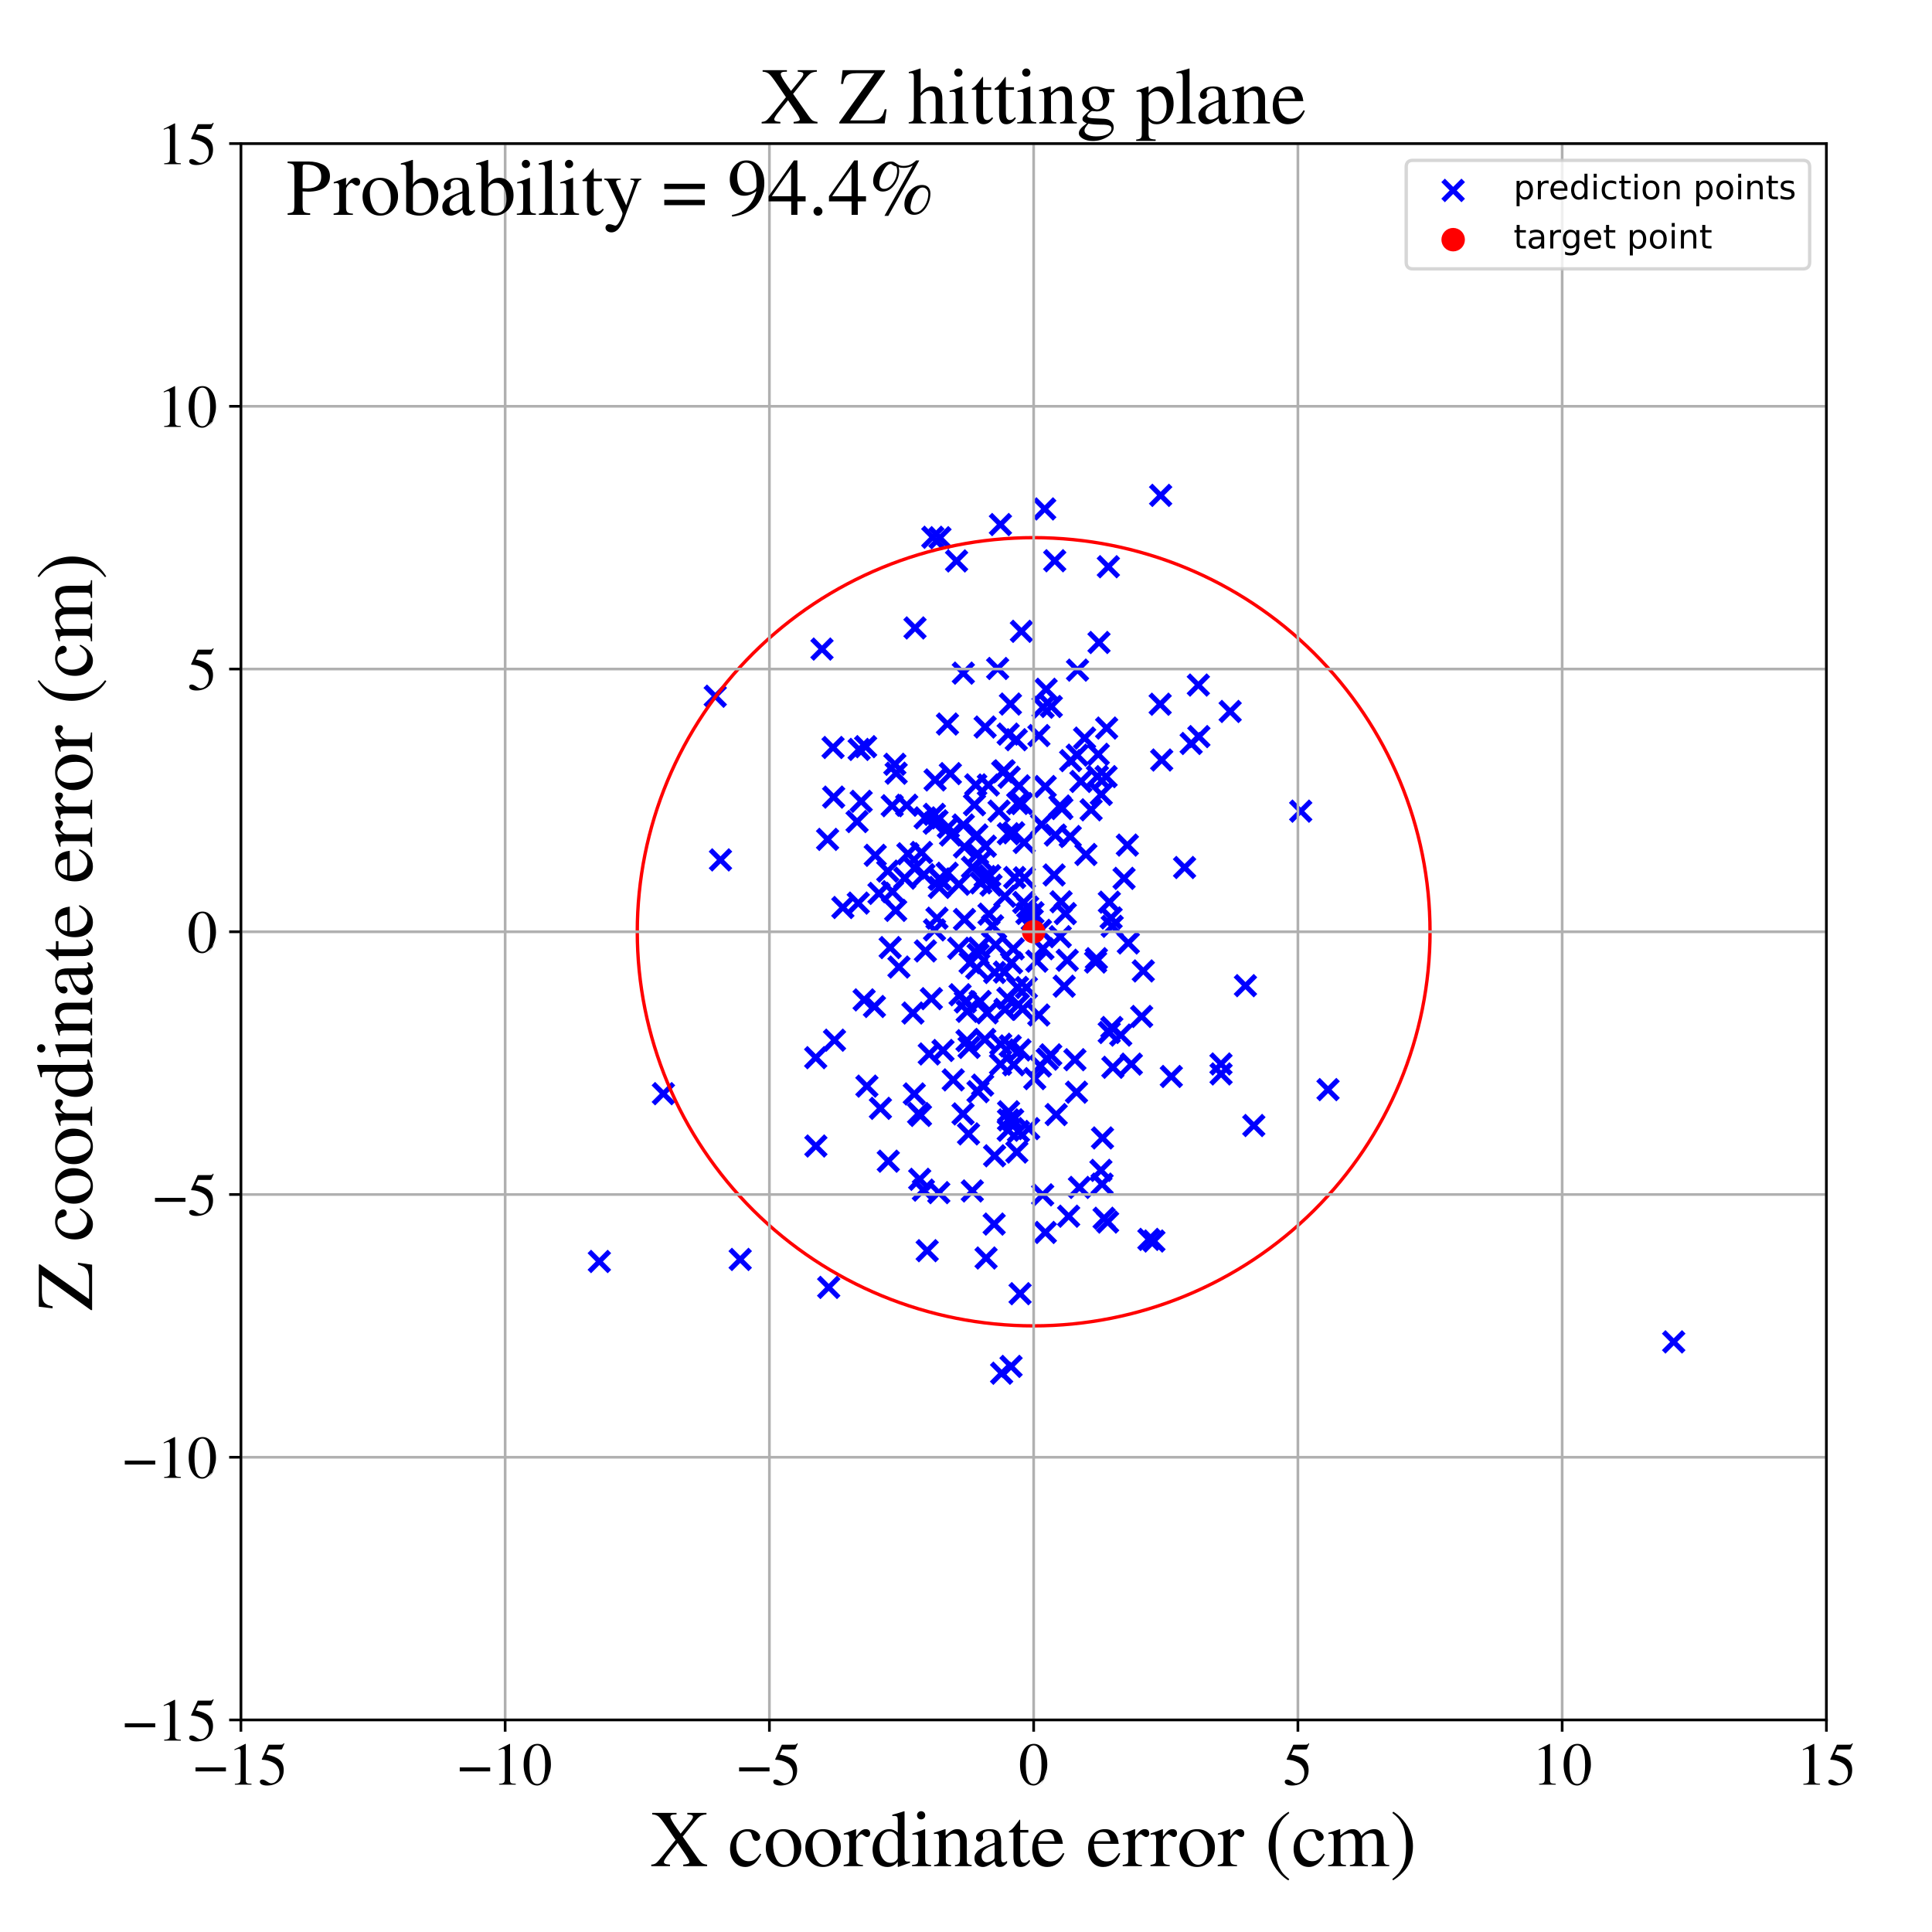 <?xml version="1.0" encoding="utf-8" standalone="no"?>
<!DOCTYPE svg PUBLIC "-//W3C//DTD SVG 1.1//EN"
  "http://www.w3.org/Graphics/SVG/1.1/DTD/svg11.dtd">
<!-- Created with matplotlib (https://matplotlib.org/) -->
<svg height="576pt" version="1.1" viewBox="0 0 576 576" width="576pt" xmlns="http://www.w3.org/2000/svg" xmlns:xlink="http://www.w3.org/1999/xlink">
 <defs>
  <style type="text/css">
*{stroke-linecap:butt;stroke-linejoin:round;}
  </style>
 </defs>
 <g id="figure_1">
  <g id="patch_1">
   <path d="M 0 576 
L 576 576 
L 576 0 
L 0 0 
z
" style="fill:#ffffff;"/>
  </g>
  <g id="axes_1">
   <g id="patch_2">
    <path d="M 71.822 512.784 
L 544.52 512.784 
L 544.52 42.802 
L 71.822 42.802 
z
" style="fill:#ffffff;"/>
   </g>
   <g id="PathCollection_1">
    <defs>
     <path d="M -3 3 
L 3 -3 
M -3 -3 
L 3 3 
" id="mc60dccaa9b" style="stroke:#0000ff;stroke-width:1.5;"/>
    </defs>
    <g clip-path="url(#p72f623f07e)">
     <use style="fill:#0000ff;stroke:#0000ff;stroke-width:1.5;" x="290.533" xlink:href="#mc60dccaa9b" y="239.925"/>
     <use style="fill:#0000ff;stroke:#0000ff;stroke-width:1.5;" x="301.246" xlink:href="#mc60dccaa9b" y="209.905"/>
     <use style="fill:#0000ff;stroke:#0000ff;stroke-width:1.5;" x="284.192" xlink:href="#mc60dccaa9b" y="321.951"/>
     <use style="fill:#0000ff;stroke:#0000ff;stroke-width:1.5;" x="337.292" xlink:href="#mc60dccaa9b" y="317.254"/>
     <use style="fill:#0000ff;stroke:#0000ff;stroke-width:1.5;" x="294.297" xlink:href="#mc60dccaa9b" y="301.964"/>
     <use style="fill:#0000ff;stroke:#0000ff;stroke-width:1.5;" x="278.616" xlink:href="#mc60dccaa9b" y="277.24"/>
     <use style="fill:#0000ff;stroke:#0000ff;stroke-width:1.5;" x="303.363" xlink:href="#mc60dccaa9b" y="294.38"/>
     <use style="fill:#0000ff;stroke:#0000ff;stroke-width:1.5;" x="328.321" xlink:href="#mc60dccaa9b" y="236.843"/>
     <use style="fill:#0000ff;stroke:#0000ff;stroke-width:1.5;" x="309.738" xlink:href="#mc60dccaa9b" y="219.293"/>
     <use style="fill:#0000ff;stroke:#0000ff;stroke-width:1.5;" x="276.43" xlink:href="#mc60dccaa9b" y="372.874"/>
     <use style="fill:#0000ff;stroke:#0000ff;stroke-width:1.5;" x="373.801" xlink:href="#mc60dccaa9b" y="335.556"/>
     <use style="fill:#0000ff;stroke:#0000ff;stroke-width:1.5;" x="298.355" xlink:href="#mc60dccaa9b" y="311.322"/>
     <use style="fill:#0000ff;stroke:#0000ff;stroke-width:1.5;" x="387.794" xlink:href="#mc60dccaa9b" y="241.834"/>
     <use style="fill:#0000ff;stroke:#0000ff;stroke-width:1.5;" x="278.102" xlink:href="#mc60dccaa9b" y="160.181"/>
     <use style="fill:#0000ff;stroke:#0000ff;stroke-width:1.5;" x="300.873" xlink:href="#mc60dccaa9b" y="231.711"/>
     <use style="fill:#0000ff;stroke:#0000ff;stroke-width:1.5;" x="298.627" xlink:href="#mc60dccaa9b" y="409.407"/>
     <use style="fill:#0000ff;stroke:#0000ff;stroke-width:1.5;" x="292.962" xlink:href="#mc60dccaa9b" y="323.514"/>
     <use style="fill:#0000ff;stroke:#0000ff;stroke-width:1.5;" x="275.3" xlink:href="#mc60dccaa9b" y="354.82"/>
     <use style="fill:#0000ff;stroke:#0000ff;stroke-width:1.5;" x="300.664" xlink:href="#mc60dccaa9b" y="333.892"/>
     <use style="fill:#0000ff;stroke:#0000ff;stroke-width:1.5;" x="310.531" xlink:href="#mc60dccaa9b" y="245.851"/>
     <use style="fill:#0000ff;stroke:#0000ff;stroke-width:1.5;" x="311.653" xlink:href="#mc60dccaa9b" y="367.435"/>
     <use style="fill:#0000ff;stroke:#0000ff;stroke-width:1.5;" x="311.617" xlink:href="#mc60dccaa9b" y="234.491"/>
     <use style="fill:#0000ff;stroke:#0000ff;stroke-width:1.5;" x="304.123" xlink:href="#mc60dccaa9b" y="385.7"/>
     <use style="fill:#0000ff;stroke:#0000ff;stroke-width:1.5;" x="305.357" xlink:href="#mc60dccaa9b" y="251.175"/>
     <use style="fill:#0000ff;stroke:#0000ff;stroke-width:1.5;" x="266.787" xlink:href="#mc60dccaa9b" y="227.862"/>
     <use style="fill:#0000ff;stroke:#0000ff;stroke-width:1.5;" x="295.462" xlink:href="#mc60dccaa9b" y="263.898"/>
     <use style="fill:#0000ff;stroke:#0000ff;stroke-width:1.5;" x="366.756" xlink:href="#mc60dccaa9b" y="212.111"/>
     <use style="fill:#0000ff;stroke:#0000ff;stroke-width:1.5;" x="296.396" xlink:href="#mc60dccaa9b" y="364.942"/>
     <use style="fill:#0000ff;stroke:#0000ff;stroke-width:1.5;" x="285.191" xlink:href="#mc60dccaa9b" y="167.235"/>
     <use style="fill:#0000ff;stroke:#0000ff;stroke-width:1.5;" x="328.573" xlink:href="#mc60dccaa9b" y="353.032"/>
     <use style="fill:#0000ff;stroke:#0000ff;stroke-width:1.5;" x="336.393" xlink:href="#mc60dccaa9b" y="281.132"/>
     <use style="fill:#0000ff;stroke:#0000ff;stroke-width:1.5;" x="243.192" xlink:href="#mc60dccaa9b" y="315.333"/>
     <use style="fill:#0000ff;stroke:#0000ff;stroke-width:1.5;" x="288.297" xlink:href="#mc60dccaa9b" y="310.264"/>
     <use style="fill:#0000ff;stroke:#0000ff;stroke-width:1.5;" x="273.873" xlink:href="#mc60dccaa9b" y="331.98"/>
     <use style="fill:#0000ff;stroke:#0000ff;stroke-width:1.5;" x="323.358" xlink:href="#mc60dccaa9b" y="220.053"/>
     <use style="fill:#0000ff;stroke:#0000ff;stroke-width:1.5;" x="318.6" xlink:href="#mc60dccaa9b" y="362.595"/>
     <use style="fill:#0000ff;stroke:#0000ff;stroke-width:1.5;" x="197.78" xlink:href="#mc60dccaa9b" y="326.063"/>
     <use style="fill:#0000ff;stroke:#0000ff;stroke-width:1.5;" x="292.732" xlink:href="#mc60dccaa9b" y="256.424"/>
     <use style="fill:#0000ff;stroke:#0000ff;stroke-width:1.5;" x="306.698" xlink:href="#mc60dccaa9b" y="336.485"/>
     <use style="fill:#0000ff;stroke:#0000ff;stroke-width:1.5;" x="272.798" xlink:href="#mc60dccaa9b" y="187.211"/>
     <use style="fill:#0000ff;stroke:#0000ff;stroke-width:1.5;" x="245.068" xlink:href="#mc60dccaa9b" y="193.516"/>
     <use style="fill:#0000ff;stroke:#0000ff;stroke-width:1.5;" x="318.187" xlink:href="#mc60dccaa9b" y="286.28"/>
     <use style="fill:#0000ff;stroke:#0000ff;stroke-width:1.5;" x="314.452" xlink:href="#mc60dccaa9b" y="167.18"/>
     <use style="fill:#0000ff;stroke:#0000ff;stroke-width:1.5;" x="346.031" xlink:href="#mc60dccaa9b" y="147.688"/>
     <use style="fill:#0000ff;stroke:#0000ff;stroke-width:1.5;" x="299.354" xlink:href="#mc60dccaa9b" y="229.808"/>
     <use style="fill:#0000ff;stroke:#0000ff;stroke-width:1.5;" x="281.141" xlink:href="#mc60dccaa9b" y="313.184"/>
     <use style="fill:#0000ff;stroke:#0000ff;stroke-width:1.5;" x="288.751" xlink:href="#mc60dccaa9b" y="338.052"/>
     <use style="fill:#0000ff;stroke:#0000ff;stroke-width:1.5;" x="274.199" xlink:href="#mc60dccaa9b" y="351.594"/>
     <use style="fill:#0000ff;stroke:#0000ff;stroke-width:1.5;" x="300.624" xlink:href="#mc60dccaa9b" y="248.569"/>
     <use style="fill:#0000ff;stroke:#0000ff;stroke-width:1.5;" x="364.017" xlink:href="#mc60dccaa9b" y="317.215"/>
     <use style="fill:#0000ff;stroke:#0000ff;stroke-width:1.5;" x="282.476" xlink:href="#mc60dccaa9b" y="215.861"/>
     <use style="fill:#0000ff;stroke:#0000ff;stroke-width:1.5;" x="300.498" xlink:href="#mc60dccaa9b" y="297.641"/>
     <use style="fill:#0000ff;stroke:#0000ff;stroke-width:1.5;" x="298.292" xlink:href="#mc60dccaa9b" y="317.297"/>
     <use style="fill:#0000ff;stroke:#0000ff;stroke-width:1.5;" x="349.218" xlink:href="#mc60dccaa9b" y="320.938"/>
     <use style="fill:#0000ff;stroke:#0000ff;stroke-width:1.5;" x="336.105" xlink:href="#mc60dccaa9b" y="251.949"/>
     <use style="fill:#0000ff;stroke:#0000ff;stroke-width:1.5;" x="288.373" xlink:href="#mc60dccaa9b" y="301.519"/>
     <use style="fill:#0000ff;stroke:#0000ff;stroke-width:1.5;" x="325.306" xlink:href="#mc60dccaa9b" y="241.436"/>
     <use style="fill:#0000ff;stroke:#0000ff;stroke-width:1.5;" x="304.519" xlink:href="#mc60dccaa9b" y="188.219"/>
     <use style="fill:#0000ff;stroke:#0000ff;stroke-width:1.5;" x="299.455" xlink:href="#mc60dccaa9b" y="289.804"/>
     <use style="fill:#0000ff;stroke:#0000ff;stroke-width:1.5;" x="287.205" xlink:href="#mc60dccaa9b" y="200.686"/>
     <use style="fill:#0000ff;stroke:#0000ff;stroke-width:1.5;" x="317.276" xlink:href="#mc60dccaa9b" y="294.024"/>
     <use style="fill:#0000ff;stroke:#0000ff;stroke-width:1.5;" x="251.287" xlink:href="#mc60dccaa9b" y="270.564"/>
     <use style="fill:#0000ff;stroke:#0000ff;stroke-width:1.5;" x="265.999" xlink:href="#mc60dccaa9b" y="240.214"/>
     <use style="fill:#0000ff;stroke:#0000ff;stroke-width:1.5;" x="280.053" xlink:href="#mc60dccaa9b" y="264.574"/>
     <use style="fill:#0000ff;stroke:#0000ff;stroke-width:1.5;" x="291.825" xlink:href="#mc60dccaa9b" y="282.628"/>
     <use style="fill:#0000ff;stroke:#0000ff;stroke-width:1.5;" x="262.483" xlink:href="#mc60dccaa9b" y="330.436"/>
     <use style="fill:#0000ff;stroke:#0000ff;stroke-width:1.5;" x="267.038" xlink:href="#mc60dccaa9b" y="271.421"/>
     <use style="fill:#0000ff;stroke:#0000ff;stroke-width:1.5;" x="289.885" xlink:href="#mc60dccaa9b" y="355.065"/>
     <use style="fill:#0000ff;stroke:#0000ff;stroke-width:1.5;" x="258.074" xlink:href="#mc60dccaa9b" y="222.607"/>
     <use style="fill:#0000ff;stroke:#0000ff;stroke-width:1.5;" x="267.182" xlink:href="#mc60dccaa9b" y="230.522"/>
     <use style="fill:#0000ff;stroke:#0000ff;stroke-width:1.5;" x="272.584" xlink:href="#mc60dccaa9b" y="326.144"/>
     <use style="fill:#0000ff;stroke:#0000ff;stroke-width:1.5;" x="302.205" xlink:href="#mc60dccaa9b" y="317.45"/>
     <use style="fill:#0000ff;stroke:#0000ff;stroke-width:1.5;" x="328.696" xlink:href="#mc60dccaa9b" y="339.261"/>
     <use style="fill:#0000ff;stroke:#0000ff;stroke-width:1.5;" x="272.174" xlink:href="#mc60dccaa9b" y="302.022"/>
     <use style="fill:#0000ff;stroke:#0000ff;stroke-width:1.5;" x="303.155" xlink:href="#mc60dccaa9b" y="343.47"/>
     <use style="fill:#0000ff;stroke:#0000ff;stroke-width:1.5;" x="306.393" xlink:href="#mc60dccaa9b" y="270.419"/>
     <use style="fill:#0000ff;stroke:#0000ff;stroke-width:1.5;" x="327.654" xlink:href="#mc60dccaa9b" y="191.548"/>
     <use style="fill:#0000ff;stroke:#0000ff;stroke-width:1.5;" x="340.858" xlink:href="#mc60dccaa9b" y="289.473"/>
     <use style="fill:#0000ff;stroke:#0000ff;stroke-width:1.5;" x="314.269" xlink:href="#mc60dccaa9b" y="260.861"/>
     <use style="fill:#0000ff;stroke:#0000ff;stroke-width:1.5;" x="304.879" xlink:href="#mc60dccaa9b" y="300.838"/>
     <use style="fill:#0000ff;stroke:#0000ff;stroke-width:1.5;" x="213.242" xlink:href="#mc60dccaa9b" y="207.567"/>
     <use style="fill:#0000ff;stroke:#0000ff;stroke-width:1.5;" x="328.221" xlink:href="#mc60dccaa9b" y="348.935"/>
     <use style="fill:#0000ff;stroke:#0000ff;stroke-width:1.5;" x="255.884" xlink:href="#mc60dccaa9b" y="269.247"/>
     <use style="fill:#0000ff;stroke:#0000ff;stroke-width:1.5;" x="314.648" xlink:href="#mc60dccaa9b" y="248.968"/>
     <use style="fill:#0000ff;stroke:#0000ff;stroke-width:1.5;" x="289.92" xlink:href="#mc60dccaa9b" y="258.599"/>
     <use style="fill:#0000ff;stroke:#0000ff;stroke-width:1.5;" x="326.872" xlink:href="#mc60dccaa9b" y="285.818"/>
     <use style="fill:#0000ff;stroke:#0000ff;stroke-width:1.5;" x="330.442" xlink:href="#mc60dccaa9b" y="168.961"/>
     <use style="fill:#0000ff;stroke:#0000ff;stroke-width:1.5;" x="283.34" xlink:href="#mc60dccaa9b" y="230.645"/>
     <use style="fill:#0000ff;stroke:#0000ff;stroke-width:1.5;" x="858.514" xlink:href="#mc60dccaa9b" y="259.901"/>
     <use style="fill:#0000ff;stroke:#0000ff;stroke-width:1.5;" x="291.464" xlink:href="#mc60dccaa9b" y="254.543"/>
     <use style="fill:#0000ff;stroke:#0000ff;stroke-width:1.5;" x="371.31" xlink:href="#mc60dccaa9b" y="293.864"/>
     <use style="fill:#0000ff;stroke:#0000ff;stroke-width:1.5;" x="305.388" xlink:href="#mc60dccaa9b" y="261.704"/>
     <use style="fill:#0000ff;stroke:#0000ff;stroke-width:1.5;" x="256.136" xlink:href="#mc60dccaa9b" y="223.432"/>
     <use style="fill:#0000ff;stroke:#0000ff;stroke-width:1.5;" x="293.986" xlink:href="#mc60dccaa9b" y="375.059"/>
     <use style="fill:#0000ff;stroke:#0000ff;stroke-width:1.5;" x="306.156" xlink:href="#mc60dccaa9b" y="272.33"/>
     <use style="fill:#0000ff;stroke:#0000ff;stroke-width:1.5;" x="293.702" xlink:href="#mc60dccaa9b" y="216.756"/>
     <use style="fill:#0000ff;stroke:#0000ff;stroke-width:1.5;" x="291.595" xlink:href="#mc60dccaa9b" y="284.574"/>
     <use style="fill:#0000ff;stroke:#0000ff;stroke-width:1.5;" x="305.216" xlink:href="#mc60dccaa9b" y="269.063"/>
     <use style="fill:#0000ff;stroke:#0000ff;stroke-width:1.5;" x="178.691" xlink:href="#mc60dccaa9b" y="376.094"/>
     <use style="fill:#0000ff;stroke:#0000ff;stroke-width:1.5;" x="280.037" xlink:href="#mc60dccaa9b" y="262.091"/>
     <use style="fill:#0000ff;stroke:#0000ff;stroke-width:1.5;" x="320.468" xlink:href="#mc60dccaa9b" y="315.939"/>
     <use style="fill:#0000ff;stroke:#0000ff;stroke-width:1.5;" x="258.456" xlink:href="#mc60dccaa9b" y="323.815"/>
     <use style="fill:#0000ff;stroke:#0000ff;stroke-width:1.5;" x="335.124" xlink:href="#mc60dccaa9b" y="261.87"/>
     <use style="fill:#0000ff;stroke:#0000ff;stroke-width:1.5;" x="274.424" xlink:href="#mc60dccaa9b" y="332.545"/>
     <use style="fill:#0000ff;stroke:#0000ff;stroke-width:1.5;" x="266.086" xlink:href="#mc60dccaa9b" y="265.832"/>
     <use style="fill:#0000ff;stroke:#0000ff;stroke-width:1.5;" x="307.748" xlink:href="#mc60dccaa9b" y="274.23"/>
     <use style="fill:#0000ff;stroke:#0000ff;stroke-width:1.5;" x="327.441" xlink:href="#mc60dccaa9b" y="224.885"/>
     <use style="fill:#0000ff;stroke:#0000ff;stroke-width:1.5;" x="285.819" xlink:href="#mc60dccaa9b" y="282.718"/>
     <use style="fill:#0000ff;stroke:#0000ff;stroke-width:1.5;" x="310.206" xlink:href="#mc60dccaa9b" y="277.364"/>
     <use style="fill:#0000ff;stroke:#0000ff;stroke-width:1.5;" x="274.72" xlink:href="#mc60dccaa9b" y="254.146"/>
     <use style="fill:#0000ff;stroke:#0000ff;stroke-width:1.5;" x="289.217" xlink:href="#mc60dccaa9b" y="287.007"/>
     <use style="fill:#0000ff;stroke:#0000ff;stroke-width:1.5;" x="321.816" xlink:href="#mc60dccaa9b" y="354.011"/>
     <use style="fill:#0000ff;stroke:#0000ff;stroke-width:1.5;" x="269.73" xlink:href="#mc60dccaa9b" y="261.816"/>
     <use style="fill:#0000ff;stroke:#0000ff;stroke-width:1.5;" x="315.994" xlink:href="#mc60dccaa9b" y="240.295"/>
     <use style="fill:#0000ff;stroke:#0000ff;stroke-width:1.5;" x="287.541" xlink:href="#mc60dccaa9b" y="252.496"/>
     <use style="fill:#0000ff;stroke:#0000ff;stroke-width:1.5;" x="301.182" xlink:href="#mc60dccaa9b" y="311.829"/>
     <use style="fill:#0000ff;stroke:#0000ff;stroke-width:1.5;" x="303.615" xlink:href="#mc60dccaa9b" y="299.495"/>
     <use style="fill:#0000ff;stroke:#0000ff;stroke-width:1.5;" x="297.848" xlink:href="#mc60dccaa9b" y="241.821"/>
     <use style="fill:#0000ff;stroke:#0000ff;stroke-width:1.5;" x="279.352" xlink:href="#mc60dccaa9b" y="244.726"/>
     <use style="fill:#0000ff;stroke:#0000ff;stroke-width:1.5;" x="301.914" xlink:href="#mc60dccaa9b" y="333.844"/>
     <use style="fill:#0000ff;stroke:#0000ff;stroke-width:1.5;" x="309.112" xlink:href="#mc60dccaa9b" y="286.555"/>
     <use style="fill:#0000ff;stroke:#0000ff;stroke-width:1.5;" x="329.932" xlink:href="#mc60dccaa9b" y="217.062"/>
     <use style="fill:#0000ff;stroke:#0000ff;stroke-width:1.5;" x="299.566" xlink:href="#mc60dccaa9b" y="267.223"/>
     <use style="fill:#0000ff;stroke:#0000ff;stroke-width:1.5;" x="302.992" xlink:href="#mc60dccaa9b" y="220.537"/>
     <use style="fill:#0000ff;stroke:#0000ff;stroke-width:1.5;" x="275.815" xlink:href="#mc60dccaa9b" y="243.84"/>
     <use style="fill:#0000ff;stroke:#0000ff;stroke-width:1.5;" x="316.579" xlink:href="#mc60dccaa9b" y="241.059"/>
     <use style="fill:#0000ff;stroke:#0000ff;stroke-width:1.5;" x="344.02" xlink:href="#mc60dccaa9b" y="369.994"/>
     <use style="fill:#0000ff;stroke:#0000ff;stroke-width:1.5;" x="247.066" xlink:href="#mc60dccaa9b" y="383.821"/>
     <use style="fill:#0000ff;stroke:#0000ff;stroke-width:1.5;" x="329.168" xlink:href="#mc60dccaa9b" y="363.208"/>
     <use style="fill:#0000ff;stroke:#0000ff;stroke-width:1.5;" x="342.524" xlink:href="#mc60dccaa9b" y="369.505"/>
     <use style="fill:#0000ff;stroke:#0000ff;stroke-width:1.5;" x="319.083" xlink:href="#mc60dccaa9b" y="249.395"/>
     <use style="fill:#0000ff;stroke:#0000ff;stroke-width:1.5;" x="304.084" xlink:href="#mc60dccaa9b" y="313.027"/>
     <use style="fill:#0000ff;stroke:#0000ff;stroke-width:1.5;" x="287.207" xlink:href="#mc60dccaa9b" y="245.965"/>
     <use style="fill:#0000ff;stroke:#0000ff;stroke-width:1.5;" x="311.887" xlink:href="#mc60dccaa9b" y="205.501"/>
     <use style="fill:#0000ff;stroke:#0000ff;stroke-width:1.5;" x="248.364" xlink:href="#mc60dccaa9b" y="222.857"/>
     <use style="fill:#0000ff;stroke:#0000ff;stroke-width:1.5;" x="330.212" xlink:href="#mc60dccaa9b" y="364.34"/>
     <use style="fill:#0000ff;stroke:#0000ff;stroke-width:1.5;" x="282.378" xlink:href="#mc60dccaa9b" y="260.345"/>
     <use style="fill:#0000ff;stroke:#0000ff;stroke-width:1.5;" x="280.232" xlink:href="#mc60dccaa9b" y="160.31"/>
     <use style="fill:#0000ff;stroke:#0000ff;stroke-width:1.5;" x="291.2" xlink:href="#mc60dccaa9b" y="288.636"/>
     <use style="fill:#0000ff;stroke:#0000ff;stroke-width:1.5;" x="316.104" xlink:href="#mc60dccaa9b" y="279.26"/>
     <use style="fill:#0000ff;stroke:#0000ff;stroke-width:1.5;" x="260.698" xlink:href="#mc60dccaa9b" y="300.071"/>
     <use style="fill:#0000ff;stroke:#0000ff;stroke-width:1.5;" x="280.311" xlink:href="#mc60dccaa9b" y="262.107"/>
     <use style="fill:#0000ff;stroke:#0000ff;stroke-width:1.5;" x="220.679" xlink:href="#mc60dccaa9b" y="375.485"/>
     <use style="fill:#0000ff;stroke:#0000ff;stroke-width:1.5;" x="331.593" xlink:href="#mc60dccaa9b" y="276.161"/>
     <use style="fill:#0000ff;stroke:#0000ff;stroke-width:1.5;" x="317.608" xlink:href="#mc60dccaa9b" y="272.378"/>
     <use style="fill:#0000ff;stroke:#0000ff;stroke-width:1.5;" x="312.223" xlink:href="#mc60dccaa9b" y="315.772"/>
     <use style="fill:#0000ff;stroke:#0000ff;stroke-width:1.5;" x="320.946" xlink:href="#mc60dccaa9b" y="325.623"/>
     <use style="fill:#0000ff;stroke:#0000ff;stroke-width:1.5;" x="331.264" xlink:href="#mc60dccaa9b" y="273.666"/>
     <use style="fill:#0000ff;stroke:#0000ff;stroke-width:1.5;" x="298.936" xlink:href="#mc60dccaa9b" y="230.117"/>
     <use style="fill:#0000ff;stroke:#0000ff;stroke-width:1.5;" x="278.522" xlink:href="#mc60dccaa9b" y="245.432"/>
     <use style="fill:#0000ff;stroke:#0000ff;stroke-width:1.5;" x="303.646" xlink:href="#mc60dccaa9b" y="337.317"/>
     <use style="fill:#0000ff;stroke:#0000ff;stroke-width:1.5;" x="303.416" xlink:href="#mc60dccaa9b" y="239.542"/>
     <use style="fill:#0000ff;stroke:#0000ff;stroke-width:1.5;" x="255.529" xlink:href="#mc60dccaa9b" y="244.94"/>
     <use style="fill:#0000ff;stroke:#0000ff;stroke-width:1.5;" x="264.668" xlink:href="#mc60dccaa9b" y="259.713"/>
     <use style="fill:#0000ff;stroke:#0000ff;stroke-width:1.5;" x="302.21" xlink:href="#mc60dccaa9b" y="248.291"/>
     <use style="fill:#0000ff;stroke:#0000ff;stroke-width:1.5;" x="330.699" xlink:href="#mc60dccaa9b" y="307.826"/>
     <use style="fill:#0000ff;stroke:#0000ff;stroke-width:1.5;" x="290.906" xlink:href="#mc60dccaa9b" y="233.992"/>
     <use style="fill:#0000ff;stroke:#0000ff;stroke-width:1.5;" x="288.923" xlink:href="#mc60dccaa9b" y="312.268"/>
     <use style="fill:#0000ff;stroke:#0000ff;stroke-width:1.5;" x="214.801" xlink:href="#mc60dccaa9b" y="256.366"/>
     <use style="fill:#0000ff;stroke:#0000ff;stroke-width:1.5;" x="292.209" xlink:href="#mc60dccaa9b" y="298.572"/>
     <use style="fill:#0000ff;stroke:#0000ff;stroke-width:1.5;" x="300.699" xlink:href="#mc60dccaa9b" y="331.454"/>
     <use style="fill:#0000ff;stroke:#0000ff;stroke-width:1.5;" x="295.915" xlink:href="#mc60dccaa9b" y="276.021"/>
     <use style="fill:#0000ff;stroke:#0000ff;stroke-width:1.5;" x="297.435" xlink:href="#mc60dccaa9b" y="199.296"/>
     <use style="fill:#0000ff;stroke:#0000ff;stroke-width:1.5;" x="329.766" xlink:href="#mc60dccaa9b" y="231.539"/>
     <use style="fill:#0000ff;stroke:#0000ff;stroke-width:1.5;" x="310.19" xlink:href="#mc60dccaa9b" y="317.817"/>
     <use style="fill:#0000ff;stroke:#0000ff;stroke-width:1.5;" x="314.888" xlink:href="#mc60dccaa9b" y="332.294"/>
     <use style="fill:#0000ff;stroke:#0000ff;stroke-width:1.5;" x="345.888" xlink:href="#mc60dccaa9b" y="209.956"/>
     <use style="fill:#0000ff;stroke:#0000ff;stroke-width:1.5;" x="292.431" xlink:href="#mc60dccaa9b" y="263.218"/>
     <use style="fill:#0000ff;stroke:#0000ff;stroke-width:1.5;" x="277.676" xlink:href="#mc60dccaa9b" y="297.739"/>
     <use style="fill:#0000ff;stroke:#0000ff;stroke-width:1.5;" x="395.933" xlink:href="#mc60dccaa9b" y="324.852"/>
     <use style="fill:#0000ff;stroke:#0000ff;stroke-width:1.5;" x="287.807" xlink:href="#mc60dccaa9b" y="298.716"/>
     <use style="fill:#0000ff;stroke:#0000ff;stroke-width:1.5;" x="364.047" xlink:href="#mc60dccaa9b" y="320.179"/>
     <use style="fill:#0000ff;stroke:#0000ff;stroke-width:1.5;" x="331.478" xlink:href="#mc60dccaa9b" y="306.328"/>
     <use style="fill:#0000ff;stroke:#0000ff;stroke-width:1.5;" x="330.736" xlink:href="#mc60dccaa9b" y="268.97"/>
     <use style="fill:#0000ff;stroke:#0000ff;stroke-width:1.5;" x="243.243" xlink:href="#mc60dccaa9b" y="341.67"/>
     <use style="fill:#0000ff;stroke:#0000ff;stroke-width:1.5;" x="260.944" xlink:href="#mc60dccaa9b" y="255"/>
     <use style="fill:#0000ff;stroke:#0000ff;stroke-width:1.5;" x="346.346" xlink:href="#mc60dccaa9b" y="226.59"/>
     <use style="fill:#0000ff;stroke:#0000ff;stroke-width:1.5;" x="309.704" xlink:href="#mc60dccaa9b" y="302.616"/>
     <use style="fill:#0000ff;stroke:#0000ff;stroke-width:1.5;" x="285.883" xlink:href="#mc60dccaa9b" y="263.629"/>
     <use style="fill:#0000ff;stroke:#0000ff;stroke-width:1.5;" x="331.786" xlink:href="#mc60dccaa9b" y="318.199"/>
     <use style="fill:#0000ff;stroke:#0000ff;stroke-width:1.5;" x="323.747" xlink:href="#mc60dccaa9b" y="254.75"/>
     <use style="fill:#0000ff;stroke:#0000ff;stroke-width:1.5;" x="278.577" xlink:href="#mc60dccaa9b" y="242.784"/>
     <use style="fill:#0000ff;stroke:#0000ff;stroke-width:1.5;" x="265.391" xlink:href="#mc60dccaa9b" y="282.509"/>
     <use style="fill:#0000ff;stroke:#0000ff;stroke-width:1.5;" x="306.004" xlink:href="#mc60dccaa9b" y="294.428"/>
     <use style="fill:#0000ff;stroke:#0000ff;stroke-width:1.5;" x="246.735" xlink:href="#mc60dccaa9b" y="250.25"/>
     <use style="fill:#0000ff;stroke:#0000ff;stroke-width:1.5;" x="308.494" xlink:href="#mc60dccaa9b" y="321.579"/>
     <use style="fill:#0000ff;stroke:#0000ff;stroke-width:1.5;" x="248.543" xlink:href="#mc60dccaa9b" y="237.647"/>
     <use style="fill:#0000ff;stroke:#0000ff;stroke-width:1.5;" x="340.369" xlink:href="#mc60dccaa9b" y="303.044"/>
     <use style="fill:#0000ff;stroke:#0000ff;stroke-width:1.5;" x="262.057" xlink:href="#mc60dccaa9b" y="266.351"/>
     <use style="fill:#0000ff;stroke:#0000ff;stroke-width:1.5;" x="270.325" xlink:href="#mc60dccaa9b" y="240.067"/>
     <use style="fill:#0000ff;stroke:#0000ff;stroke-width:1.5;" x="287.113" xlink:href="#mc60dccaa9b" y="332.092"/>
     <use style="fill:#0000ff;stroke:#0000ff;stroke-width:1.5;" x="283.398" xlink:href="#mc60dccaa9b" y="248.961"/>
     <use style="fill:#0000ff;stroke:#0000ff;stroke-width:1.5;" x="275.898" xlink:href="#mc60dccaa9b" y="283.51"/>
     <use style="fill:#0000ff;stroke:#0000ff;stroke-width:1.5;" x="264.834" xlink:href="#mc60dccaa9b" y="346.19"/>
     <use style="fill:#0000ff;stroke:#0000ff;stroke-width:1.5;" x="291.21" xlink:href="#mc60dccaa9b" y="248.931"/>
     <use style="fill:#0000ff;stroke:#0000ff;stroke-width:1.5;" x="298.265" xlink:href="#mc60dccaa9b" y="156.39"/>
     <use style="fill:#0000ff;stroke:#0000ff;stroke-width:1.5;" x="295.078" xlink:href="#mc60dccaa9b" y="261.084"/>
     <use style="fill:#0000ff;stroke:#0000ff;stroke-width:1.5;" x="310.943" xlink:href="#mc60dccaa9b" y="282.843"/>
     <use style="fill:#0000ff;stroke:#0000ff;stroke-width:1.5;" x="311.462" xlink:href="#mc60dccaa9b" y="151.735"/>
     <use style="fill:#0000ff;stroke:#0000ff;stroke-width:1.5;" x="256.75" xlink:href="#mc60dccaa9b" y="238.899"/>
     <use style="fill:#0000ff;stroke:#0000ff;stroke-width:1.5;" x="279.345" xlink:href="#mc60dccaa9b" y="273.75"/>
     <use style="fill:#0000ff;stroke:#0000ff;stroke-width:1.5;" x="291.574" xlink:href="#mc60dccaa9b" y="325.473"/>
     <use style="fill:#0000ff;stroke:#0000ff;stroke-width:1.5;" x="301.434" xlink:href="#mc60dccaa9b" y="407.377"/>
     <use style="fill:#0000ff;stroke:#0000ff;stroke-width:1.5;" x="294.85" xlink:href="#mc60dccaa9b" y="272.535"/>
     <use style="fill:#0000ff;stroke:#0000ff;stroke-width:1.5;" x="334.136" xlink:href="#mc60dccaa9b" y="308.598"/>
     <use style="fill:#0000ff;stroke:#0000ff;stroke-width:1.5;" x="327.179" xlink:href="#mc60dccaa9b" y="231.484"/>
     <use style="fill:#0000ff;stroke:#0000ff;stroke-width:1.5;" x="270.672" xlink:href="#mc60dccaa9b" y="254.538"/>
     <use style="fill:#0000ff;stroke:#0000ff;stroke-width:1.5;" x="316.344" xlink:href="#mc60dccaa9b" y="268.853"/>
     <use style="fill:#0000ff;stroke:#0000ff;stroke-width:1.5;" x="302.513" xlink:href="#mc60dccaa9b" y="261.614"/>
     <use style="fill:#0000ff;stroke:#0000ff;stroke-width:1.5;" x="304.643" xlink:href="#mc60dccaa9b" y="239.573"/>
     <use style="fill:#0000ff;stroke:#0000ff;stroke-width:1.5;" x="293.605" xlink:href="#mc60dccaa9b" y="309.897"/>
     <use style="fill:#0000ff;stroke:#0000ff;stroke-width:1.5;" x="257.629" xlink:href="#mc60dccaa9b" y="298.102"/>
     <use style="fill:#0000ff;stroke:#0000ff;stroke-width:1.5;" x="302.086" xlink:href="#mc60dccaa9b" y="282.885"/>
     <use style="fill:#0000ff;stroke:#0000ff;stroke-width:1.5;" x="355.13" xlink:href="#mc60dccaa9b" y="221.658"/>
     <use style="fill:#0000ff;stroke:#0000ff;stroke-width:1.5;" x="275.458" xlink:href="#mc60dccaa9b" y="260.77"/>
     <use style="fill:#0000ff;stroke:#0000ff;stroke-width:1.5;" x="321.159" xlink:href="#mc60dccaa9b" y="225.14"/>
     <use style="fill:#0000ff;stroke:#0000ff;stroke-width:1.5;" x="310.864" xlink:href="#mc60dccaa9b" y="356.229"/>
     <use style="fill:#0000ff;stroke:#0000ff;stroke-width:1.5;" x="278.783" xlink:href="#mc60dccaa9b" y="232.527"/>
     <use style="fill:#0000ff;stroke:#0000ff;stroke-width:1.5;" x="313.434" xlink:href="#mc60dccaa9b" y="210.635"/>
     <use style="fill:#0000ff;stroke:#0000ff;stroke-width:1.5;" x="313.268" xlink:href="#mc60dccaa9b" y="314.485"/>
     <use style="fill:#0000ff;stroke:#0000ff;stroke-width:1.5;" x="357.431" xlink:href="#mc60dccaa9b" y="219.606"/>
     <use style="fill:#0000ff;stroke:#0000ff;stroke-width:1.5;" x="286.229" xlink:href="#mc60dccaa9b" y="296.567"/>
     <use style="fill:#0000ff;stroke:#0000ff;stroke-width:1.5;" x="282.738" xlink:href="#mc60dccaa9b" y="246.626"/>
     <use style="fill:#0000ff;stroke:#0000ff;stroke-width:1.5;" x="294.661" xlink:href="#mc60dccaa9b" y="234.04"/>
     <use style="fill:#0000ff;stroke:#0000ff;stroke-width:1.5;" x="301.574" xlink:href="#mc60dccaa9b" y="287.038"/>
     <use style="fill:#0000ff;stroke:#0000ff;stroke-width:1.5;" x="307.963" xlink:href="#mc60dccaa9b" y="272.119"/>
     <use style="fill:#0000ff;stroke:#0000ff;stroke-width:1.5;" x="272.681" xlink:href="#mc60dccaa9b" y="258.845"/>
     <use style="fill:#0000ff;stroke:#0000ff;stroke-width:1.5;" x="268.012" xlink:href="#mc60dccaa9b" y="288.312"/>
     <use style="fill:#0000ff;stroke:#0000ff;stroke-width:1.5;" x="248.799" xlink:href="#mc60dccaa9b" y="310.119"/>
     <use style="fill:#0000ff;stroke:#0000ff;stroke-width:1.5;" x="310.989" xlink:href="#mc60dccaa9b" y="210.845"/>
     <use style="fill:#0000ff;stroke:#0000ff;stroke-width:1.5;" x="303.823" xlink:href="#mc60dccaa9b" y="234.295"/>
     <use style="fill:#0000ff;stroke:#0000ff;stroke-width:1.5;" x="300.572" xlink:href="#mc60dccaa9b" y="218.865"/>
     <use style="fill:#0000ff;stroke:#0000ff;stroke-width:1.5;" x="299.615" xlink:href="#mc60dccaa9b" y="300.93"/>
     <use style="fill:#0000ff;stroke:#0000ff;stroke-width:1.5;" x="296.526" xlink:href="#mc60dccaa9b" y="344.582"/>
     <use style="fill:#0000ff;stroke:#0000ff;stroke-width:1.5;" x="321.249" xlink:href="#mc60dccaa9b" y="199.792"/>
     <use style="fill:#0000ff;stroke:#0000ff;stroke-width:1.5;" x="277.044" xlink:href="#mc60dccaa9b" y="314.223"/>
     <use style="fill:#0000ff;stroke:#0000ff;stroke-width:1.5;" x="293.702" xlink:href="#mc60dccaa9b" y="261.319"/>
     <use style="fill:#0000ff;stroke:#0000ff;stroke-width:1.5;" x="279.888" xlink:href="#mc60dccaa9b" y="355.566"/>
     <use style="fill:#0000ff;stroke:#0000ff;stroke-width:1.5;" x="319.2" xlink:href="#mc60dccaa9b" y="226.776"/>
     <use style="fill:#0000ff;stroke:#0000ff;stroke-width:1.5;" x="296.83" xlink:href="#mc60dccaa9b" y="281.676"/>
     <use style="fill:#0000ff;stroke:#0000ff;stroke-width:1.5;" x="357.274" xlink:href="#mc60dccaa9b" y="204.24"/>
     <use style="fill:#0000ff;stroke:#0000ff;stroke-width:1.5;" x="293.764" xlink:href="#mc60dccaa9b" y="252.277"/>
     <use style="fill:#0000ff;stroke:#0000ff;stroke-width:1.5;" x="326.634" xlink:href="#mc60dccaa9b" y="286.824"/>
     <use style="fill:#0000ff;stroke:#0000ff;stroke-width:1.5;" x="322.256" xlink:href="#mc60dccaa9b" y="232.977"/>
     <use style="fill:#0000ff;stroke:#0000ff;stroke-width:1.5;" x="353.169" xlink:href="#mc60dccaa9b" y="258.637"/>
     <use style="fill:#0000ff;stroke:#0000ff;stroke-width:1.5;" x="300.586" xlink:href="#mc60dccaa9b" y="336.971"/>
     <use style="fill:#0000ff;stroke:#0000ff;stroke-width:1.5;" x="287.545" xlink:href="#mc60dccaa9b" y="274.125"/>
     <use style="fill:#0000ff;stroke:#0000ff;stroke-width:1.5;" x="498.996" xlink:href="#mc60dccaa9b" y="400.069"/>
     <use style="fill:#0000ff;stroke:#0000ff;stroke-width:1.5;" x="296.543" xlink:href="#mc60dccaa9b" y="289.936"/>
    </g>
   </g>
   <g id="PathCollection_2">
    <defs>
     <path d="M 0 3 
C 0.796 3 1.559 2.684 2.121 2.121 
C 2.684 1.559 3 0.796 3 0 
C 3 -0.796 2.684 -1.559 2.121 -2.121 
C 1.559 -2.684 0.796 -3 0 -3 
C -0.796 -3 -1.559 -2.684 -2.121 -2.121 
C -2.684 -1.559 -3 -0.796 -3 0 
C -3 0.796 -2.684 1.559 -2.121 2.121 
C -1.559 2.684 -0.796 3 0 3 
z
" id="ma2623a69c0" style="stroke:#ff0000;"/>
    </defs>
    <g clip-path="url(#p72f623f07e)">
     <use style="fill:#ff0000;stroke:#ff0000;" x="308.171" xlink:href="#ma2623a69c0" y="277.793"/>
    </g>
   </g>
   <g id="patch_3">
    <path clip-path="url(#p72f623f07e)" d="M 308.171 395.288 
C 339.511 395.288 369.572 382.908 391.733 360.875 
C 413.894 338.841 426.346 308.953 426.346 277.793 
C 426.346 246.633 413.894 216.745 391.733 194.711 
C 369.572 172.677 339.511 160.297 308.171 160.297 
C 276.831 160.297 246.77 172.677 224.609 194.711 
C 202.448 216.745 189.997 246.633 189.997 277.793 
C 189.997 308.953 202.448 338.841 224.609 360.875 
C 246.77 382.908 276.831 395.288 308.171 395.288 
z
" style="fill:none;stroke:#ff0000;stroke-linejoin:miter;"/>
   </g>
   <g id="matplotlib.axis_1">
    <g id="xtick_1">
     <g id="line2d_1">
      <path clip-path="url(#p72f623f07e)" d="M 71.822 512.784 
L 71.822 42.802 
" style="fill:none;stroke:#b0b0b0;stroke-linecap:square;stroke-width:0.8;"/>
     </g>
     <g id="line2d_2">
      <defs>
       <path d="M 0 0 
L 0 3.5 
" id="m54f9608630" style="stroke:#000000;stroke-width:0.8;"/>
      </defs>
      <g>
       <use style="stroke:#000000;stroke-width:0.8;" x="71.822" xlink:href="#m54f9608630" y="512.784"/>
      </g>
     </g>
     <g id="text_1">
      <!-- −15 -->
      <defs>
       <path d="M 3 22 
L 3 28.594 
L 53.406 28.594 
L 53.406 22 
z
" id="FreeSerif-8722"/>
       <path d="M 18.297 59.297 
Q 16.5 59.297 11.094 57.094 
L 11.094 58.5 
L 29.094 67.594 
L 29.906 67.406 
L 29.906 7.406 
Q 29.906 3.797 31.703 2.688 
Q 33.5 1.594 39.406 1.5 
L 39.406 0 
L 11.797 0 
L 11.797 1.5 
Q 17.406 1.703 19.344 3.141 
Q 21.297 4.594 21.297 9.297 
L 21.297 54.594 
Q 21.297 59.297 18.297 59.297 
z
" id="FreeSerif-49"/>
       <path d="M 35.703 19.406 
Q 35.703 24.703 33.344 28.797 
Q 31 32.906 27.641 35.156 
Q 24.297 37.406 20.141 38.844 
Q 16 40.297 12.953 40.75 
Q 9.906 41.203 7.594 41.203 
Q 6.406 41.203 6.406 42 
Q 6.406 42.297 6.5 42.5 
L 17.406 66.203 
L 38.297 66.203 
Q 39.906 66.203 40.844 66.703 
Q 41.797 67.203 42.906 68.797 
L 43.797 68.094 
L 40 59.203 
Q 39.594 58.297 37.703 58.297 
L 18.094 58.297 
L 13.906 49.797 
Q 28.5 47.203 35.594 41.344 
Q 42.703 35.5 42.703 24.203 
Q 42.703 18.297 40.844 13.688 
Q 39 9.094 36.141 6.297 
Q 33.297 3.5 29.547 1.703 
Q 25.797 -0.094 22.344 -0.75 
Q 18.906 -1.406 15.406 -1.406 
Q 9.797 -1.406 6.5 0.25 
Q 3.203 1.906 3.203 4.797 
Q 3.203 8.5 7.5 8.5 
Q 10.297 8.5 14.75 5.391 
Q 19.203 2.297 21.797 2.297 
Q 27.703 2.297 31.703 7.25 
Q 35.703 12.203 35.703 19.406 
z
" id="FreeSerif-53"/>
      </defs>
      <g transform="translate(57.746 532.077)scale(0.18 -0.18)">
       <use xlink:href="#FreeSerif-8722"/>
       <use x="56.4" xlink:href="#FreeSerif-49"/>
       <use x="106.4" xlink:href="#FreeSerif-53"/>
      </g>
     </g>
    </g>
    <g id="xtick_2">
     <g id="line2d_3">
      <path clip-path="url(#p72f623f07e)" d="M 150.605 512.784 
L 150.605 42.802 
" style="fill:none;stroke:#b0b0b0;stroke-linecap:square;stroke-width:0.8;"/>
     </g>
     <g id="line2d_4">
      <g>
       <use style="stroke:#000000;stroke-width:0.8;" x="150.605" xlink:href="#m54f9608630" y="512.784"/>
      </g>
     </g>
     <g id="text_2">
      <!-- −10 -->
      <defs>
       <path d="M 47.594 17.797 
Q 35.203 -1.406 25 -1.406 
Q 14.797 -1.406 8.594 8.391 
Q 2.406 18.203 2.406 33.594 
Q 2.406 48.094 8.594 57.844 
Q 14.797 67.594 25.406 67.594 
Q 35.203 67.594 41.391 58 
Q 47.594 48.406 47.594 33 
Q 47.594 17.797 35.203 -1.406 
z
M 25.094 65 
Q 12 65 12 32.703 
Q 12 1.203 25 1.203 
Q 38 1.203 38 32.797 
Q 38 48.5 34.703 56.75 
Q 31.406 65 25.094 65 
z
" id="FreeSerif-48"/>
      </defs>
      <g transform="translate(136.529 532.077)scale(0.18 -0.18)">
       <use xlink:href="#FreeSerif-8722"/>
       <use x="56.4" xlink:href="#FreeSerif-49"/>
       <use x="106.4" xlink:href="#FreeSerif-48"/>
      </g>
     </g>
    </g>
    <g id="xtick_3">
     <g id="line2d_5">
      <path clip-path="url(#p72f623f07e)" d="M 229.388 512.784 
L 229.388 42.802 
" style="fill:none;stroke:#b0b0b0;stroke-linecap:square;stroke-width:0.8;"/>
     </g>
     <g id="line2d_6">
      <g>
       <use style="stroke:#000000;stroke-width:0.8;" x="229.388" xlink:href="#m54f9608630" y="512.784"/>
      </g>
     </g>
     <g id="text_3">
      <!-- −5 -->
      <g transform="translate(219.812 532.077)scale(0.18 -0.18)">
       <use xlink:href="#FreeSerif-8722"/>
       <use x="56.4" xlink:href="#FreeSerif-53"/>
      </g>
     </g>
    </g>
    <g id="xtick_4">
     <g id="line2d_7">
      <path clip-path="url(#p72f623f07e)" d="M 308.171 512.784 
L 308.171 42.802 
" style="fill:none;stroke:#b0b0b0;stroke-linecap:square;stroke-width:0.8;"/>
     </g>
     <g id="line2d_8">
      <g>
       <use style="stroke:#000000;stroke-width:0.8;" x="308.171" xlink:href="#m54f9608630" y="512.784"/>
      </g>
     </g>
     <g id="text_4">
      <!-- 0 -->
      <g transform="translate(303.671 532.077)scale(0.18 -0.18)">
       <use xlink:href="#FreeSerif-48"/>
      </g>
     </g>
    </g>
    <g id="xtick_5">
     <g id="line2d_9">
      <path clip-path="url(#p72f623f07e)" d="M 386.954 512.784 
L 386.954 42.802 
" style="fill:none;stroke:#b0b0b0;stroke-linecap:square;stroke-width:0.8;"/>
     </g>
     <g id="line2d_10">
      <g>
       <use style="stroke:#000000;stroke-width:0.8;" x="386.954" xlink:href="#m54f9608630" y="512.784"/>
      </g>
     </g>
     <g id="text_5">
      <!-- 5 -->
      <g transform="translate(382.454 532.077)scale(0.18 -0.18)">
       <use xlink:href="#FreeSerif-53"/>
      </g>
     </g>
    </g>
    <g id="xtick_6">
     <g id="line2d_11">
      <path clip-path="url(#p72f623f07e)" d="M 465.737 512.784 
L 465.737 42.802 
" style="fill:none;stroke:#b0b0b0;stroke-linecap:square;stroke-width:0.8;"/>
     </g>
     <g id="line2d_12">
      <g>
       <use style="stroke:#000000;stroke-width:0.8;" x="465.737" xlink:href="#m54f9608630" y="512.784"/>
      </g>
     </g>
     <g id="text_6">
      <!-- 10 -->
      <g transform="translate(456.737 532.077)scale(0.18 -0.18)">
       <use xlink:href="#FreeSerif-49"/>
       <use x="50" xlink:href="#FreeSerif-48"/>
      </g>
     </g>
    </g>
    <g id="xtick_7">
     <g id="line2d_13">
      <path clip-path="url(#p72f623f07e)" d="M 544.52 512.784 
L 544.52 42.802 
" style="fill:none;stroke:#b0b0b0;stroke-linecap:square;stroke-width:0.8;"/>
     </g>
     <g id="line2d_14">
      <g>
       <use style="stroke:#000000;stroke-width:0.8;" x="544.52" xlink:href="#m54f9608630" y="512.784"/>
      </g>
     </g>
     <g id="text_7">
      <!-- 15 -->
      <g transform="translate(535.52 532.077)scale(0.18 -0.18)">
       <use xlink:href="#FreeSerif-49"/>
       <use x="50" xlink:href="#FreeSerif-53"/>
      </g>
     </g>
    </g>
    <g id="text_8">
     <!-- X coordinate error (cm) -->
     <defs>
      <path d="M 69.594 66.203 
L 69.594 64.297 
Q 64.703 64 62.047 62.344 
Q 59.406 60.703 54.703 54.906 
L 40.094 36.703 
L 59.297 9.297 
Q 62.297 5 64.297 3.703 
Q 66.297 2.406 70.406 1.906 
L 70.406 0 
L 40.703 0 
L 40.703 1.906 
Q 44.797 2.297 46.594 2.938 
Q 48.406 3.594 48.406 5 
Q 48.406 7.203 43.297 14.797 
L 33.797 28.797 
L 21.906 14 
Q 16.703 7.5 16.703 5.406 
Q 16.703 3.703 18.297 2.953 
Q 19.906 2.203 24.297 1.906 
L 24.297 0 
L 1 0 
L 1 1.906 
Q 4.906 2.203 7 3.797 
Q 9.094 5.406 15.5 13.297 
L 31.203 32.594 
L 20.297 48.594 
Q 13.297 58.906 10.25 61.5 
Q 7.203 64.094 2.203 64.297 
L 2.203 66.203 
L 32.406 66.203 
L 32.406 64.297 
L 29.594 64.203 
Q 24.797 64.094 24.797 61.297 
Q 24.797 58.094 33.297 46.297 
L 37.5 40.406 
L 48.797 54.203 
Q 52.797 59.203 52.797 61.094 
Q 52.797 62.797 51.344 63.438 
Q 49.906 64.094 45.797 64.297 
L 45.797 66.203 
z
" id="FreeSerif-88"/>
      <path id="FreeSerif-32"/>
      <path d="M 2.5 21.297 
Q 2.5 32.406 9.047 39.203 
Q 15.594 46 24.406 46 
Q 30.703 46 35.25 42.953 
Q 39.797 39.906 39.797 35.703 
Q 39.797 34 38.391 32.75 
Q 37 31.5 35 31.5 
Q 31.594 31.5 30.297 36.094 
L 29.703 38.297 
Q 28.906 41.094 27.703 42.094 
Q 26.5 43.094 23.797 43.094 
Q 17.703 43.094 13.953 38.25 
Q 10.203 33.406 10.203 25.703 
Q 10.203 17.094 14.547 11.641 
Q 18.906 6.203 25.703 6.203 
Q 30 6.203 33.094 8.25 
Q 36.203 10.297 39.797 15.594 
L 41.203 14.703 
Q 40.203 12.703 39.453 11.391 
Q 38.703 10.094 36.75 7.5 
Q 34.797 4.906 32.891 3.297 
Q 31 1.703 27.891 0.344 
Q 24.797 -1 21.5 -1 
Q 13.203 -1 7.844 5.25 
Q 2.5 11.5 2.5 21.297 
z
" id="FreeSerif-99"/>
      <path d="M 24.594 46 
Q 34.203 46 40.391 39.594 
Q 46.594 33.203 46.594 23.406 
Q 46.594 13 40.188 6 
Q 33.797 -1 24.391 -1 
Q 15 -1 8.75 5.75 
Q 2.5 12.5 2.5 22.594 
Q 2.5 32.906 8.641 39.453 
Q 14.797 46 24.594 46 
z
M 11.5 27.5 
Q 11.5 16.797 15.391 9.297 
Q 19.297 1.797 25.594 1.797 
Q 31.203 1.797 34.391 6.594 
Q 37.594 11.406 37.594 19.906 
Q 37.594 30.203 33.594 36.703 
Q 29.594 43.203 23.297 43.203 
Q 18 43.203 14.75 38.891 
Q 11.5 34.594 11.5 27.5 
z
" id="FreeSerif-111"/>
      <path d="M 30.094 36.203 
Q 28.594 36.203 26.391 37.953 
Q 24.203 39.703 23.5 39.703 
Q 21.5 39.703 19 36.797 
Q 16.5 33.906 16.5 31.5 
L 16.5 9 
Q 16.5 4.703 18.203 3.203 
Q 19.906 1.703 25 1.5 
L 25 0 
L 1 0 
L 1 1.5 
Q 5.797 2.406 6.938 3.5 
Q 8.094 4.594 8.094 8.406 
L 8.094 33.406 
Q 8.094 36.703 7.344 38.047 
Q 6.594 39.406 4.703 39.406 
Q 3.094 39.406 1.203 39 
L 1.203 40.594 
Q 9.203 43.203 16 46 
L 16.5 45.797 
L 16.5 36.594 
Q 20.203 41.906 22.797 43.953 
Q 25.406 46 28.5 46 
Q 31.094 46 32.547 44.594 
Q 34 43.203 34 40.703 
Q 34 38.594 32.953 37.391 
Q 31.906 36.203 30.094 36.203 
z
" id="FreeSerif-114"/>
      <path d="M 34.203 -1 
L 33.797 -0.703 
L 33.797 5.703 
Q 29 -1 21 -1 
Q 12.703 -1 7.594 4.953 
Q 2.5 10.906 2.5 20.5 
Q 2.5 31.094 8.594 38.547 
Q 14.703 46 23.297 46 
Q 28.703 46 33.797 41.703 
L 33.797 57.297 
Q 33.797 60.406 32.891 61.406 
Q 32 62.406 29.203 62.406 
Q 27.797 62.406 27 62.297 
L 27 63.906 
Q 36.094 66.297 41.703 68.297 
L 42.203 68.094 
L 42.203 11.406 
Q 42.203 7.906 43.047 6.797 
Q 43.906 5.703 46.594 5.703 
Q 47.094 5.703 48.906 5.797 
L 48.906 4.203 
z
M 24.906 4.203 
Q 28.703 4.203 31.25 6.344 
Q 33.797 8.5 33.797 10.203 
L 33.797 33.203 
Q 33.797 37.203 30.688 40.203 
Q 27.594 43.203 23.594 43.203 
Q 17.906 43.203 14.5 38.094 
Q 11.094 33 11.094 24.5 
Q 11.094 15.297 14.891 9.75 
Q 18.703 4.203 24.906 4.203 
z
" id="FreeSerif-100"/>
      <path d="M 6.203 39.297 
Q 4 39.297 2 39 
L 2 40.5 
Q 9 42.5 17.5 46 
L 17.906 45.703 
L 17.906 10.203 
Q 17.906 4.797 19.156 3.344 
Q 20.406 1.906 25.297 1.5 
L 25.297 0 
L 1.594 0 
L 1.594 1.5 
Q 6.797 1.797 8.141 3.297 
Q 9.5 4.797 9.5 10.203 
L 9.5 33.406 
Q 9.5 36.703 8.75 38 
Q 8 39.297 6.203 39.297 
z
M 12.797 68.297 
Q 15 68.297 16.5 66.797 
Q 18 65.297 18 63.203 
Q 18 61 16.5 59.547 
Q 15 58.094 12.797 58.094 
Q 10.703 58.094 9.25 59.594 
Q 7.797 61.094 7.797 63.188 
Q 7.797 65.297 9.297 66.797 
Q 10.797 68.297 12.797 68.297 
z
" id="FreeSerif-105"/>
      <path d="M 1 39.797 
L 1 41.5 
Q 8.406 43.703 14.797 46 
L 15.5 45.797 
L 15.5 37.906 
Q 20.594 42.703 23.547 44.344 
Q 26.5 46 30 46 
Q 35.5 46 38.641 42.047 
Q 41.797 38.094 41.797 31 
L 41.797 8.094 
Q 41.797 4.406 43 3.156 
Q 44.203 1.906 47.906 1.5 
L 47.906 0 
L 27.094 0 
L 27.094 1.5 
Q 30.906 1.797 32.156 3.5 
Q 33.406 5.203 33.406 9.906 
L 33.406 30.797 
Q 33.406 40.5 26.094 40.5 
Q 23.594 40.5 21.5 39.344 
Q 19.406 38.203 15.797 34.797 
L 15.797 6.703 
Q 15.797 4 17.188 2.891 
Q 18.594 1.797 22.406 1.5 
L 22.406 0 
L 1.203 0 
L 1.203 1.5 
Q 5 1.797 6.203 3.25 
Q 7.406 4.703 7.406 9 
L 7.406 33.797 
Q 7.406 37.5 6.594 38.844 
Q 5.797 40.203 3.703 40.203 
Q 1.797 40.203 1 39.797 
z
" id="FreeSerif-110"/>
      <path d="M 2.5 9.703 
Q 2.5 11.5 2.891 13.047 
Q 3.297 14.594 4.297 15.938 
Q 5.297 17.297 6.188 18.391 
Q 7.094 19.5 8.891 20.641 
Q 10.703 21.797 11.891 22.547 
Q 13.094 23.297 15.547 24.344 
Q 18 25.406 19.297 25.953 
Q 20.594 26.5 23.391 27.594 
Q 26.203 28.703 27.5 29.203 
L 27.5 35.297 
Q 27.5 43.594 19.906 43.594 
Q 16.906 43.594 14.797 42.141 
Q 12.703 40.703 12.703 38.703 
Q 12.703 37.906 12.953 36.5 
Q 13.203 35.094 13.203 34.703 
Q 13.203 33 11.844 31.75 
Q 10.5 30.5 8.703 30.5 
Q 7 30.5 5.703 31.797 
Q 4.406 33.094 4.406 34.797 
Q 4.406 39.5 9.25 42.75 
Q 14.094 46 21.203 46 
Q 29.406 46 32.5 42.047 
Q 35.594 38.094 35.594 30 
L 35.594 10.5 
Q 35.594 7.203 36.25 5.953 
Q 36.906 4.703 38.594 4.703 
Q 40.703 4.703 43 6.594 
L 43 4 
Q 40.406 1.094 38.453 0.047 
Q 36.5 -1 34 -1 
Q 30.906 -1 29.453 0.703 
Q 28 2.406 27.594 6.297 
Q 19 -1 13 -1 
Q 8.406 -1 5.453 2 
Q 2.5 5 2.5 9.703 
z
M 27.5 12.297 
L 27.5 26.797 
Q 18.5 23.5 14.891 20.391 
Q 11.297 17.297 11.297 12.906 
Q 11.297 8.797 13.297 6.797 
Q 15.297 4.797 17.594 4.797 
Q 21 4.797 24.906 7.094 
Q 26.5 8 27 9 
Q 27.5 10 27.5 12.297 
z
" id="FreeSerif-97"/>
      <path d="M 25.906 45 
L 25.906 41.797 
L 15.797 41.797 
L 15.797 13.203 
Q 15.797 8.5 17 6.344 
Q 18.203 4.203 21 4.203 
Q 24.094 4.203 27 7.703 
L 28.297 6.594 
Q 23.5 -1 16.297 -1 
Q 7.406 -1 7.406 11.703 
L 7.406 41.797 
L 2.094 41.797 
Q 1.703 42.094 1.703 42.5 
Q 1.703 43 2 43.297 
Q 2.297 43.594 3.141 44.141 
Q 4 44.703 5.203 45.641 
Q 6.406 46.594 8.5 49.094 
Q 10.594 51.594 13.094 55.094 
Q 14.703 57.406 15.094 57.906 
Q 15.797 57.906 15.797 56.594 
L 15.797 45 
z
" id="FreeSerif-116"/>
      <path d="M 9.703 27.703 
Q 9.906 21.406 11.406 16.844 
Q 12.906 12.297 15.297 10.047 
Q 17.703 7.797 20.141 6.844 
Q 22.594 5.906 25.297 5.906 
Q 30.094 5.906 33.641 8.297 
Q 37.203 10.703 40.797 16.406 
L 42.406 15.703 
Q 39.297 7.594 33.797 3.297 
Q 28.297 -1 21.203 -1 
Q 12.594 -1 7.547 5.047 
Q 2.5 11.094 2.5 21.406 
Q 2.5 32.5 8.344 39.25 
Q 14.203 46 23.406 46 
Q 31 46 35.203 41.453 
Q 39.406 36.906 40.5 27.703 
z
M 9.906 30.906 
L 30.297 30.906 
Q 29.297 37.406 27.188 39.906 
Q 25.094 42.406 20.5 42.406 
Q 11.5 42.406 9.906 30.906 
z
" id="FreeSerif-101"/>
      <path d="M 29.203 -17.703 
Q 26.594 -16.094 23.797 -13.844 
Q 21 -11.594 17.453 -7.594 
Q 13.906 -3.594 11.203 0.953 
Q 8.5 5.5 6.641 11.891 
Q 4.797 18.297 4.797 25.203 
Q 4.797 32.406 6.641 38.844 
Q 8.5 45.297 11 49.547 
Q 13.5 53.797 17.344 57.75 
Q 21.203 61.703 23.703 63.594 
Q 26.203 65.5 29.5 67.594 
L 30.406 66 
Q 26 62.406 23.297 59.5 
Q 20.594 56.594 18.094 51.938 
Q 15.594 47.297 14.5 40.844 
Q 13.406 34.406 13.406 25.5 
Q 13.406 16.203 14.5 9.5 
Q 15.594 2.797 18.094 -1.953 
Q 20.594 -6.703 23.297 -9.703 
Q 26 -12.703 30.406 -16.094 
z
" id="FreeSerif-40"/>
      <path d="M 1.297 39.797 
L 1.297 41.5 
Q 8.5 43.5 15.297 46 
L 16 45.797 
L 16 38.297 
Q 22.203 43 25.203 44.5 
Q 28.203 46 31.5 46 
Q 39.406 46 42.094 37.594 
Q 49.906 46 58.406 46 
Q 70 46 70 28.203 
L 70 7.594 
Q 70 2 74.297 1.703 
L 76.906 1.5 
L 76.906 0 
L 55 0 
L 55 1.5 
Q 59.406 2 60.5 3.203 
Q 61.594 4.406 61.594 8.703 
L 61.594 29.797 
Q 61.594 36 60 38.391 
Q 58.406 40.797 54.094 40.797 
Q 47.5 40.797 43.203 34.703 
L 43.203 9.5 
Q 43.203 4.797 44.641 3.188 
Q 46.094 1.594 50.406 1.5 
L 50.406 0 
L 28 0 
L 28 1.5 
Q 32.297 1.797 33.547 3.094 
Q 34.797 4.406 34.797 8.594 
L 34.797 30.297 
Q 34.797 40.797 28.203 40.797 
Q 25.406 40.797 21.953 39.391 
Q 18.5 38 16.406 34.906 
L 16.406 6.703 
Q 16.406 3.797 17.797 2.75 
Q 19.203 1.703 23.203 1.5 
L 23.203 0 
L 1 0 
L 1 1.5 
Q 5.203 1.594 6.594 3 
Q 8 4.406 8 8.5 
L 8 33.797 
Q 8 37.406 7.25 38.797 
Q 6.5 40.203 4.5 40.203 
Q 3 40.203 1.297 39.797 
z
" id="FreeSerif-109"/>
      <path d="M 4.047 67.703 
Q 6.656 66.094 9.453 63.844 
Q 12.25 61.594 15.797 57.594 
Q 19.344 53.594 22.047 49.047 
Q 24.75 44.5 26.594 38.094 
Q 28.453 31.703 28.453 24.797 
Q 28.453 17.594 26.594 11.141 
Q 24.75 4.703 22.25 0.453 
Q 19.75 -3.797 15.891 -7.75 
Q 12.047 -11.703 9.547 -13.594 
Q 7.047 -15.5 3.75 -17.594 
L 2.844 -16 
Q 7.25 -12.406 9.953 -9.5 
Q 12.656 -6.594 15.156 -1.938 
Q 17.656 2.703 18.75 9.141 
Q 19.844 15.594 19.844 24.5 
Q 19.844 33.797 18.75 40.5 
Q 17.656 47.203 15.156 51.953 
Q 12.656 56.703 9.953 59.703 
Q 7.25 62.703 2.844 66.094 
z
" id="FreeSerif-41"/>
     </defs>
     <g transform="translate(193.922 556.375)scale(0.24 -0.24)">
      <use xlink:href="#FreeSerif-88"/>
      <use x="71.4" xlink:href="#FreeSerif-32"/>
      <use x="96.4" xlink:href="#FreeSerif-99"/>
      <use x="140.784" xlink:href="#FreeSerif-111"/>
      <use x="189.884" xlink:href="#FreeSerif-111"/>
      <use x="238.969" xlink:href="#FreeSerif-114"/>
      <use x="273.453" xlink:href="#FreeSerif-100"/>
      <use x="323.353" xlink:href="#FreeSerif-105"/>
      <use x="351.137" xlink:href="#FreeSerif-110"/>
      <use x="400.037" xlink:href="#FreeSerif-97"/>
      <use x="443.522" xlink:href="#FreeSerif-116"/>
      <use x="471.822" xlink:href="#FreeSerif-101"/>
      <use x="516.222" xlink:href="#FreeSerif-32"/>
      <use x="541.222" xlink:href="#FreeSerif-101"/>
      <use x="585.606" xlink:href="#FreeSerif-114"/>
      <use x="620.106" xlink:href="#FreeSerif-114"/>
      <use x="654.59" xlink:href="#FreeSerif-111"/>
      <use x="703.675" xlink:href="#FreeSerif-114"/>
      <use x="738.175" xlink:href="#FreeSerif-32"/>
      <use x="763.175" xlink:href="#FreeSerif-40"/>
      <use x="796.475" xlink:href="#FreeSerif-99"/>
      <use x="840.859" xlink:href="#FreeSerif-109"/>
      <use x="918.759" xlink:href="#FreeSerif-41"/>
     </g>
    </g>
   </g>
   <g id="matplotlib.axis_2">
    <g id="ytick_1">
     <g id="line2d_15">
      <path clip-path="url(#p72f623f07e)" d="M 71.822 512.784 
L 544.52 512.784 
" style="fill:none;stroke:#b0b0b0;stroke-linecap:square;stroke-width:0.8;"/>
     </g>
     <g id="line2d_16">
      <defs>
       <path d="M 0 0 
L -3.5 0 
" id="mda06312e04" style="stroke:#000000;stroke-width:0.8;"/>
      </defs>
      <g>
       <use style="stroke:#000000;stroke-width:0.8;" x="71.822" xlink:href="#mda06312e04" y="512.784"/>
      </g>
     </g>
     <g id="text_9">
      <!-- −15 -->
      <g transform="translate(36.669 518.931)scale(0.18 -0.18)">
       <use xlink:href="#FreeSerif-8722"/>
       <use x="56.4" xlink:href="#FreeSerif-49"/>
       <use x="106.4" xlink:href="#FreeSerif-53"/>
      </g>
     </g>
    </g>
    <g id="ytick_2">
     <g id="line2d_17">
      <path clip-path="url(#p72f623f07e)" d="M 71.822 434.454 
L 544.52 434.454 
" style="fill:none;stroke:#b0b0b0;stroke-linecap:square;stroke-width:0.8;"/>
     </g>
     <g id="line2d_18">
      <g>
       <use style="stroke:#000000;stroke-width:0.8;" x="71.822" xlink:href="#mda06312e04" y="434.454"/>
      </g>
     </g>
     <g id="text_10">
      <!-- −10 -->
      <g transform="translate(36.669 440.6)scale(0.18 -0.18)">
       <use xlink:href="#FreeSerif-8722"/>
       <use x="56.4" xlink:href="#FreeSerif-49"/>
       <use x="106.4" xlink:href="#FreeSerif-48"/>
      </g>
     </g>
    </g>
    <g id="ytick_3">
     <g id="line2d_19">
      <path clip-path="url(#p72f623f07e)" d="M 71.822 356.123 
L 544.52 356.123 
" style="fill:none;stroke:#b0b0b0;stroke-linecap:square;stroke-width:0.8;"/>
     </g>
     <g id="line2d_20">
      <g>
       <use style="stroke:#000000;stroke-width:0.8;" x="71.822" xlink:href="#mda06312e04" y="356.123"/>
      </g>
     </g>
     <g id="text_11">
      <!-- −5 -->
      <g transform="translate(45.669 362.27)scale(0.18 -0.18)">
       <use xlink:href="#FreeSerif-8722"/>
       <use x="56.4" xlink:href="#FreeSerif-53"/>
      </g>
     </g>
    </g>
    <g id="ytick_4">
     <g id="line2d_21">
      <path clip-path="url(#p72f623f07e)" d="M 71.822 277.793 
L 544.52 277.793 
" style="fill:none;stroke:#b0b0b0;stroke-linecap:square;stroke-width:0.8;"/>
     </g>
     <g id="line2d_22">
      <g>
       <use style="stroke:#000000;stroke-width:0.8;" x="71.822" xlink:href="#mda06312e04" y="277.793"/>
      </g>
     </g>
     <g id="text_12">
      <!-- 0 -->
      <g transform="translate(55.822 283.94)scale(0.18 -0.18)">
       <use xlink:href="#FreeSerif-48"/>
      </g>
     </g>
    </g>
    <g id="ytick_5">
     <g id="line2d_23">
      <path clip-path="url(#p72f623f07e)" d="M 71.822 199.462 
L 544.52 199.462 
" style="fill:none;stroke:#b0b0b0;stroke-linecap:square;stroke-width:0.8;"/>
     </g>
     <g id="line2d_24">
      <g>
       <use style="stroke:#000000;stroke-width:0.8;" x="71.822" xlink:href="#mda06312e04" y="199.462"/>
      </g>
     </g>
     <g id="text_13">
      <!-- 5 -->
      <g transform="translate(55.822 205.609)scale(0.18 -0.18)">
       <use xlink:href="#FreeSerif-53"/>
      </g>
     </g>
    </g>
    <g id="ytick_6">
     <g id="line2d_25">
      <path clip-path="url(#p72f623f07e)" d="M 71.822 121.132 
L 544.52 121.132 
" style="fill:none;stroke:#b0b0b0;stroke-linecap:square;stroke-width:0.8;"/>
     </g>
     <g id="line2d_26">
      <g>
       <use style="stroke:#000000;stroke-width:0.8;" x="71.822" xlink:href="#mda06312e04" y="121.132"/>
      </g>
     </g>
     <g id="text_14">
      <!-- 10 -->
      <g transform="translate(46.822 127.279)scale(0.18 -0.18)">
       <use xlink:href="#FreeSerif-49"/>
       <use x="50" xlink:href="#FreeSerif-48"/>
      </g>
     </g>
    </g>
    <g id="ytick_7">
     <g id="line2d_27">
      <path clip-path="url(#p72f623f07e)" d="M 71.822 42.802 
L 544.52 42.802 
" style="fill:none;stroke:#b0b0b0;stroke-linecap:square;stroke-width:0.8;"/>
     </g>
     <g id="line2d_28">
      <g>
       <use style="stroke:#000000;stroke-width:0.8;" x="71.822" xlink:href="#mda06312e04" y="42.802"/>
      </g>
     </g>
     <g id="text_15">
      <!-- 15 -->
      <g transform="translate(46.822 48.948)scale(0.18 -0.18)">
       <use xlink:href="#FreeSerif-49"/>
       <use x="50" xlink:href="#FreeSerif-53"/>
      </g>
     </g>
    </g>
    <g id="text_16">
     <!-- Z coordinate error (cm) -->
     <defs>
      <path d="M 40.297 3.797 
Q 43.094 3.797 45.391 4.297 
Q 47.703 4.797 49.25 5.297 
Q 50.797 5.797 52.141 7.188 
Q 53.5 8.594 54.141 9.297 
Q 54.797 10 55.594 12.047 
Q 56.406 14.094 56.594 14.688 
Q 56.797 15.297 57.5 17.594 
L 59.797 17.594 
L 57.406 0 
L 1 0 
L 1 1.5 
L 44.703 62.406 
L 22.594 62.406 
Q 17.5 62.406 14.203 61.406 
Q 10.906 60.406 9.25 58.203 
Q 7.594 56 7 54.203 
Q 6.406 52.406 5.797 49.094 
L 3.203 49.094 
L 5.203 66.203 
L 57.797 66.203 
L 57.797 64.703 
L 14.594 3.797 
z
" id="FreeSerif-90"/>
     </defs>
     <g transform="translate(27.46 390.829)rotate(-90)scale(0.24 -0.24)">
      <use xlink:href="#FreeSerif-90"/>
      <use x="61.3" xlink:href="#FreeSerif-32"/>
      <use x="86.3" xlink:href="#FreeSerif-99"/>
      <use x="130.684" xlink:href="#FreeSerif-111"/>
      <use x="179.784" xlink:href="#FreeSerif-111"/>
      <use x="228.869" xlink:href="#FreeSerif-114"/>
      <use x="263.353" xlink:href="#FreeSerif-100"/>
      <use x="313.253" xlink:href="#FreeSerif-105"/>
      <use x="341.037" xlink:href="#FreeSerif-110"/>
      <use x="389.937" xlink:href="#FreeSerif-97"/>
      <use x="433.422" xlink:href="#FreeSerif-116"/>
      <use x="461.722" xlink:href="#FreeSerif-101"/>
      <use x="506.122" xlink:href="#FreeSerif-32"/>
      <use x="531.122" xlink:href="#FreeSerif-101"/>
      <use x="575.506" xlink:href="#FreeSerif-114"/>
      <use x="610.006" xlink:href="#FreeSerif-114"/>
      <use x="644.49" xlink:href="#FreeSerif-111"/>
      <use x="693.575" xlink:href="#FreeSerif-114"/>
      <use x="728.075" xlink:href="#FreeSerif-32"/>
      <use x="753.075" xlink:href="#FreeSerif-40"/>
      <use x="786.375" xlink:href="#FreeSerif-99"/>
      <use x="830.759" xlink:href="#FreeSerif-109"/>
      <use x="908.659" xlink:href="#FreeSerif-41"/>
     </g>
    </g>
   </g>
   <g id="patch_4">
    <path d="M 71.822 512.784 
L 71.822 42.802 
" style="fill:none;stroke:#000000;stroke-linecap:square;stroke-linejoin:miter;stroke-width:0.8;"/>
   </g>
   <g id="patch_5">
    <path d="M 544.52 512.784 
L 544.52 42.802 
" style="fill:none;stroke:#000000;stroke-linecap:square;stroke-linejoin:miter;stroke-width:0.8;"/>
   </g>
   <g id="patch_6">
    <path d="M 71.822 512.784 
L 544.52 512.784 
" style="fill:none;stroke:#000000;stroke-linecap:square;stroke-linejoin:miter;stroke-width:0.8;"/>
   </g>
   <g id="patch_7">
    <path d="M 71.822 42.802 
L 544.52 42.802 
" style="fill:none;stroke:#000000;stroke-linecap:square;stroke-linejoin:miter;stroke-width:0.8;"/>
   </g>
   <g id="text_17">
    <!-- Probability = 94.4% -->
    <defs>
     <path d="M 54.094 48.094 
Q 54.094 45.5 53.5 43.094 
Q 52.906 40.703 51.156 38 
Q 49.406 35.297 46.5 33.344 
Q 43.594 31.406 38.594 30.094 
Q 33.594 28.797 27 28.797 
Q 24 28.797 20.094 29.094 
L 20.094 10.906 
Q 20.094 5.406 21.844 3.75 
Q 23.594 2.094 29.5 1.906 
L 29.5 0 
L 1.5 0 
L 1.5 1.906 
Q 7.203 2.406 8.547 4.047 
Q 9.906 5.703 9.906 12 
L 9.906 55.297 
Q 9.906 60.703 8.5 62.203 
Q 7.094 63.703 1.5 64.297 
L 1.5 66.203 
L 27.906 66.203 
Q 32.406 66.203 36.594 65.344 
Q 40.797 64.5 44.938 62.594 
Q 49.094 60.703 51.594 57 
Q 54.094 53.297 54.094 48.094 
z
M 20.094 59.094 
L 20.094 33.094 
Q 23.594 32.797 25.797 32.797 
Q 43.203 32.797 43.203 47.5 
Q 43.203 55.203 38.391 58.844 
Q 33.594 62.5 23.5 62.5 
Q 21.5 62.5 20.797 61.797 
Q 20.094 61.094 20.094 59.094 
z
" id="FreeSerif-80"/>
     <path d="M 16 68.094 
L 16 37.5 
Q 17.5 41.203 21.391 43.594 
Q 25.297 46 29.906 46 
Q 37.406 46 42.453 39.75 
Q 47.5 33.5 47.5 24.297 
Q 47.5 13.594 40.75 6.297 
Q 34 -1 24.094 -1 
Q 18.094 -1 12.844 1.047 
Q 7.594 3.094 7.594 5.406 
L 7.594 57.297 
Q 7.594 60.406 6.641 61.406 
Q 5.703 62.406 2.703 62.406 
Q 1.594 62.406 1 62.297 
L 1 63.906 
Q 8.703 65.797 15.5 68.297 
z
M 16 32.203 
L 16 7 
Q 16 5.094 18.891 3.641 
Q 21.797 2.203 25.703 2.203 
Q 31.906 2.203 35.297 6.797 
Q 38.703 11.406 38.703 19.703 
Q 38.703 28.797 35.25 34.25 
Q 31.797 39.703 25.906 39.703 
Q 22 39.703 19 37.391 
Q 16 35.094 16 32.203 
z
" id="FreeSerif-98"/>
     <path d="M 1 62.297 
L 1 63.906 
Q 10.906 66.297 16.906 68.297 
L 17.297 68.094 
L 17.297 8.406 
Q 17.297 4.297 18.641 3.047 
Q 20 1.797 24.797 1.5 
L 24.797 0 
L 1.203 0 
L 1.203 1.5 
Q 5.906 1.906 7.406 3.297 
Q 8.906 4.703 8.906 8.703 
L 8.906 56.406 
Q 8.906 59.906 8 61.203 
Q 7.094 62.5 4.703 62.5 
Q 2.703 62.5 1 62.297 
z
" id="FreeSerif-108"/>
     <path d="M 14.203 -13.406 
Q 17 -13.406 20.094 -7.203 
Q 23.203 -1 23.203 1.906 
Q 23.203 3.203 18.797 12 
L 5.594 40.406 
Q 4.406 43 0.5 43.594 
L 0.5 45 
L 21.094 45 
L 21.094 43.5 
Q 17.906 43.406 16.594 42.797 
Q 15.297 42.203 15.297 40.797 
Q 15.297 39.297 16.297 37 
L 27.797 11.703 
L 37.5 39.297 
Q 37.906 40.203 37.906 41 
Q 37.906 43.5 33.094 43.5 
L 33.094 45 
L 46.594 45 
L 46.594 43.5 
Q 44.797 43.297 43.75 42.344 
Q 42.703 41.406 41.797 39 
L 26.406 -1.797 
Q 22.406 -12.594 18.453 -17.188 
Q 14.5 -21.797 9.5 -21.797 
Q 6.297 -21.797 4.188 -20.141 
Q 2.094 -18.5 2.094 -16 
Q 2.094 -14.203 3.391 -12.891 
Q 4.703 -11.594 6.406 -11.594 
Q 8.594 -11.594 11.094 -12.5 
Q 13.594 -13.406 14.203 -13.406 
z
" id="FreeSerif-121"/>
     <path d="M 53.406 38.594 
L 53.406 32 
L 3 32 
L 3 38.594 
z
M 53.406 18.594 
L 53.406 12 
L 3 12 
L 3 18.594 
z
" id="FreeSerif-61"/>
     <path d="M 5.906 -2.203 
L 5.594 -0.203 
Q 17 1.797 24.953 9.5 
Q 32.906 17.203 36 29.406 
Q 28.594 23.703 21 23.703 
Q 12.906 23.703 7.953 29.297 
Q 3 34.906 3 44 
Q 3 54.094 8.953 60.844 
Q 14.906 67.594 23.797 67.594 
Q 33.5 67.594 39.703 59.688 
Q 45.906 51.797 45.906 39.406 
Q 45.906 35.406 45.203 31.203 
Q 44.5 27 41.953 21.25 
Q 39.406 15.5 35.297 10.953 
Q 31.203 6.406 23.594 2.703 
Q 16 -1 5.906 -2.203 
z
M 24.594 28 
Q 26.5 28 28.891 28.547 
Q 31.297 29.094 33.75 30.938 
Q 36.203 32.797 36.203 35.5 
L 36.203 39.406 
Q 36.203 64.797 23 64.797 
Q 19.906 64.797 17.703 63.141 
Q 15.5 61.5 14.344 58.797 
Q 13.203 56.094 12.703 53.297 
Q 12.203 50.5 12.203 47.406 
Q 12.203 38.5 15.547 33.25 
Q 18.906 28 24.594 28 
z
" id="FreeSerif-57"/>
     <path d="M 47.203 23.094 
L 47.203 16.703 
L 37 16.703 
L 37 0 
L 29.297 0 
L 29.297 16.703 
L 1.203 16.703 
L 1.203 23.094 
L 32.594 67.594 
L 37 67.594 
L 37 23.094 
z
M 29.203 23.094 
L 29.203 57.406 
L 5.203 23.094 
z
" id="FreeSerif-52"/>
     <path d="M 12.5 10 
Q 14.797 10 16.438 8.297 
Q 18.094 6.594 18.094 4.297 
Q 18.094 2.094 16.391 0.5 
Q 14.703 -1.094 12.406 -1.094 
Q 10.203 -1.094 8.594 0.5 
Q 7 2.094 7 4.297 
Q 7 6.594 8.641 8.297 
Q 10.297 10 12.5 10 
z
" id="FreeSerif-46"/>
     <path d="M 66.906 37.094 
Q 71.797 37.094 74.5 34.297 
Q 77.203 31.5 77.203 26.406 
Q 77.203 20.594 74.891 14.891 
Q 72.594 9.203 68.594 5.094 
Q 63.5 0 56.906 0 
Q 51.5 0 48.203 3.547 
Q 44.906 7.094 44.906 12.906 
Q 44.906 22.297 51.656 29.688 
Q 58.406 37.094 66.906 37.094 
z
M 58.594 3 
Q 62.906 3 66.703 6.797 
Q 70.5 10.594 72.547 15.844 
Q 74.594 21.094 74.594 25.906 
Q 74.594 29.203 72.547 31.547 
Q 70.5 33.906 67.594 33.906 
Q 63 33.906 59.297 28.703 
Q 55.594 23.5 54.047 18.047 
Q 52.5 12.594 52.5 9.406 
Q 52.5 6.594 54.203 4.797 
Q 55.906 3 58.594 3 
z
M 28.203 66.203 
Q 31.297 66.203 33.188 64.844 
Q 35.094 63.5 37.438 62.141 
Q 39.797 60.797 43.906 60.797 
Q 48.594 60.797 52.047 62.297 
Q 55.5 63.797 59.5 67.594 
L 63.406 67.594 
L 24.906 -1.297 
L 20.094 -1.297 
L 55.203 61.297 
Q 50 58.297 44.203 58.297 
Q 40.297 58.297 37.703 59.297 
Q 38.406 56.797 38.406 54.906 
Q 38.406 45.594 32.453 37.25 
Q 26.5 28.906 17.906 28.906 
Q 13 28.906 9.547 32.656 
Q 6.094 36.406 6.094 41.594 
Q 6.094 51.094 12.844 58.641 
Q 19.594 66.203 28.203 66.203 
z
M 28.203 63.203 
Q 23.406 63.203 18.547 54.453 
Q 13.703 45.703 13.703 38.406 
Q 13.703 35.703 15.344 34 
Q 17 32.297 19.594 32.297 
Q 25.703 32.297 30.797 39.438 
Q 35.906 46.594 35.906 55.094 
Q 35.906 57 35 60 
Q 33 60.5 31.641 61.141 
Q 30.297 61.797 29.844 62.188 
Q 29.406 62.594 29 62.891 
Q 28.594 63.203 28.203 63.203 
z
" id="FreeSerif-37"/>
    </defs>
    <g transform="translate(85.393 64.048)scale(0.24 -0.24)">
     <use xlink:href="#FreeSerif-80"/>
     <use x="57.584" xlink:href="#FreeSerif-114"/>
     <use x="92.069" xlink:href="#FreeSerif-111"/>
     <use x="141.153" xlink:href="#FreeSerif-98"/>
     <use x="191.153" xlink:href="#FreeSerif-97"/>
     <use x="234.637" xlink:href="#FreeSerif-98"/>
     <use x="284.622" xlink:href="#FreeSerif-105"/>
     <use x="312.406" xlink:href="#FreeSerif-108"/>
     <use x="338.206" xlink:href="#FreeSerif-105"/>
     <use x="365.975" xlink:href="#FreeSerif-116"/>
     <use x="394.275" xlink:href="#FreeSerif-121"/>
     <use x="441.375" xlink:href="#FreeSerif-32"/>
     <use x="466.375" xlink:href="#FreeSerif-61"/>
     <use x="522.775" xlink:href="#FreeSerif-32"/>
     <use x="547.775" xlink:href="#FreeSerif-57"/>
     <use x="597.775" xlink:href="#FreeSerif-52"/>
     <use x="647.775" xlink:href="#FreeSerif-46"/>
     <use x="672.775" xlink:href="#FreeSerif-52"/>
     <use x="722.775" xlink:href="#FreeSerif-37"/>
    </g>
   </g>
   <g id="text_18">
    <!-- X Z hitting plane -->
    <defs>
     <path d="M 15.797 34.297 
L 15.797 10.203 
Q 15.797 5 17 3.5 
Q 18.203 2 22.594 1.5 
L 22.594 0 
L 1 0 
L 1 1.5 
Q 5.297 2.094 6.344 3.5 
Q 7.406 4.906 7.406 10.203 
L 7.406 57.297 
Q 7.406 60.5 6.547 61.5 
Q 5.703 62.5 2.797 62.5 
Q 2.094 62.5 1.094 62.297 
L 1.094 63.906 
Q 8.203 65.797 15.297 68.297 
L 15.797 68 
L 15.797 37.594 
Q 19.203 42.094 22.641 44.047 
Q 26.094 46 30.5 46 
Q 42.797 46 42.797 30.094 
L 42.797 10.203 
Q 42.797 5 43.75 3.641 
Q 44.703 2.297 48.797 1.5 
L 48.797 0 
L 27.594 0 
L 27.594 1.5 
Q 31.906 1.906 33.156 3.5 
Q 34.406 5.094 34.406 10.203 
L 34.406 30 
Q 34.406 40.594 26.906 40.594 
Q 24 40.594 21.453 39.141 
Q 18.906 37.703 15.797 34.297 
z
" id="FreeSerif-104"/>
     <path d="M 6 5.406 
Q 6 7.297 7.344 8.891 
Q 8.703 10.5 14.906 16.297 
Q 9.906 18.797 7.75 21.891 
Q 5.594 25 5.594 29.703 
Q 5.594 36.5 10.438 41.25 
Q 15.297 46 22.297 46 
Q 26.203 46 30.641 44.344 
Q 35.094 42.703 38 42.703 
L 45.703 42.703 
L 45.703 38.797 
L 37.406 38.797 
Q 39.297 34.5 39.297 30.406 
Q 39.297 23.5 34.641 19.203 
Q 30 14.906 23.703 14.906 
Q 22.5 14.906 18 15.406 
Q 16 14.797 14 12.688 
Q 12 10.594 12 9.094 
Q 12 6.703 19.797 6.406 
L 32.703 5.797 
Q 38.203 5.594 41.5 2.688 
Q 44.797 -0.203 44.797 -4.906 
Q 44.797 -12.094 36.547 -16.938 
Q 28.297 -21.797 18.797 -21.797 
Q 11.703 -21.797 6.594 -18.938 
Q 1.5 -16.094 1.5 -12.094 
Q 1.5 -9.297 3.75 -6.547 
Q 6 -3.797 11.297 0.094 
Q 8.203 1.594 7.094 2.688 
Q 6 3.797 6 5.406 
z
M 13.406 -0.203 
Q 10.297 -3.906 9.391 -5.5 
Q 8.5 -7.094 8.5 -8.797 
Q 8.5 -12.094 12.5 -14.094 
Q 16.5 -16.094 23.094 -16.094 
Q 31.594 -16.094 36.797 -13.391 
Q 42 -10.703 42 -6.406 
Q 42 -3.703 39.203 -2.594 
Q 36.406 -1.5 29.594 -1.5 
Q 19.5 -1.5 13.406 -0.203 
z
M 31.594 26.5 
Q 31.594 28.203 31.188 30.594 
Q 30.797 33 29.797 36.047 
Q 28.797 39.094 26.594 41.141 
Q 24.406 43.203 21.297 43.203 
Q 17.797 43.203 15.844 40.703 
Q 13.906 38.203 13.906 33.797 
Q 13.906 25.203 17.094 21.297 
Q 20.297 17.406 24.094 17.406 
Q 27.594 17.406 29.594 19.844 
Q 31.594 22.297 31.594 26.5 
z
" id="FreeSerif-103"/>
     <path d="M 1.406 39.297 
L 1.406 40.906 
Q 7.703 42.797 15.797 46 
L 16.406 45.797 
L 16.406 38.094 
Q 22.797 46 30.797 46 
Q 38.094 46 42.797 40 
Q 47.5 34 47.5 24.703 
Q 47.5 13.797 41.453 6.391 
Q 35.406 -1 26.5 -1 
Q 23.297 -1 21.141 -0.094 
Q 19 0.797 16.406 3.297 
L 16.406 -12.406 
Q 16.406 -17.094 18 -18.438 
Q 19.594 -19.797 25.203 -19.906 
L 25.203 -21.703 
L 1 -21.703 
L 1 -20 
Q 5.406 -19.594 6.703 -18.297 
Q 8 -17 8 -13.094 
L 8 33.703 
Q 8 37.203 7.203 38.297 
Q 6.406 39.406 3.906 39.406 
Q 2.297 39.406 1.406 39.297 
z
M 16.406 33.406 
L 16.406 8.797 
Q 16.406 6.594 19.844 4.391 
Q 23.297 2.203 26.797 2.203 
Q 32.203 2.203 35.547 7.344 
Q 38.906 12.5 38.906 20.797 
Q 38.906 29.5 35.547 34.75 
Q 32.203 40 26.594 40 
Q 23.094 40 19.75 37.797 
Q 16.406 35.594 16.406 33.406 
z
" id="FreeSerif-112"/>
    </defs>
    <g transform="translate(226.832 36.802)scale(0.24 -0.24)">
     <use xlink:href="#FreeSerif-88"/>
     <use x="71.4" xlink:href="#FreeSerif-32"/>
     <use x="96.4" xlink:href="#FreeSerif-90"/>
     <use x="157.7" xlink:href="#FreeSerif-32"/>
     <use x="182.7" xlink:href="#FreeSerif-104"/>
     <use x="232.5" xlink:href="#FreeSerif-105"/>
     <use x="260.269" xlink:href="#FreeSerif-116"/>
     <use x="288.569" xlink:href="#FreeSerif-116"/>
     <use x="316.869" xlink:href="#FreeSerif-105"/>
     <use x="344.653" xlink:href="#FreeSerif-110"/>
     <use x="393.553" xlink:href="#FreeSerif-103"/>
     <use x="440.253" xlink:href="#FreeSerif-32"/>
     <use x="465.253" xlink:href="#FreeSerif-112"/>
     <use x="515.237" xlink:href="#FreeSerif-108"/>
     <use x="541.037" xlink:href="#FreeSerif-97"/>
     <use x="584.537" xlink:href="#FreeSerif-110"/>
     <use x="633.422" xlink:href="#FreeSerif-101"/>
    </g>
   </g>
   <g id="legend_1">
    <g id="patch_8">
     <path d="M 421.24 80.158 
L 537.52 80.158 
Q 539.52 80.158 539.52 78.158 
L 539.52 49.802 
Q 539.52 47.802 537.52 47.802 
L 421.24 47.802 
Q 419.24 47.802 419.24 49.802 
L 419.24 78.158 
Q 419.24 80.158 421.24 80.158 
z
" style="fill:#ffffff;opacity:0.8;stroke:#cccccc;stroke-linejoin:miter;"/>
    </g>
    <g id="PathCollection_3">
     <g>
      <use style="fill:#0000ff;stroke:#0000ff;stroke-width:1.5;" x="433.24" xlink:href="#mc60dccaa9b" y="56.775"/>
     </g>
    </g>
    <g id="text_19">
     <!-- prediction points -->
     <defs>
      <path d="M 18.109 8.203 
L 18.109 -20.797 
L 9.078 -20.797 
L 9.078 54.688 
L 18.109 54.688 
L 18.109 46.391 
Q 20.953 51.266 25.266 53.625 
Q 29.594 56 35.594 56 
Q 45.562 56 51.781 48.094 
Q 58.016 40.188 58.016 27.297 
Q 58.016 14.406 51.781 6.484 
Q 45.562 -1.422 35.594 -1.422 
Q 29.594 -1.422 25.266 0.953 
Q 20.953 3.328 18.109 8.203 
z
M 48.688 27.297 
Q 48.688 37.203 44.609 42.844 
Q 40.531 48.484 33.406 48.484 
Q 26.266 48.484 22.188 42.844 
Q 18.109 37.203 18.109 27.297 
Q 18.109 17.391 22.188 11.75 
Q 26.266 6.109 33.406 6.109 
Q 40.531 6.109 44.609 11.75 
Q 48.688 17.391 48.688 27.297 
z
" id="DejaVuSans-112"/>
      <path d="M 41.109 46.297 
Q 39.594 47.172 37.812 47.578 
Q 36.031 48 33.891 48 
Q 26.266 48 22.188 43.047 
Q 18.109 38.094 18.109 28.812 
L 18.109 0 
L 9.078 0 
L 9.078 54.688 
L 18.109 54.688 
L 18.109 46.188 
Q 20.953 51.172 25.484 53.578 
Q 30.031 56 36.531 56 
Q 37.453 56 38.578 55.875 
Q 39.703 55.766 41.062 55.516 
z
" id="DejaVuSans-114"/>
      <path d="M 56.203 29.594 
L 56.203 25.203 
L 14.891 25.203 
Q 15.484 15.922 20.484 11.062 
Q 25.484 6.203 34.422 6.203 
Q 39.594 6.203 44.453 7.469 
Q 49.312 8.734 54.109 11.281 
L 54.109 2.781 
Q 49.266 0.734 44.188 -0.344 
Q 39.109 -1.422 33.891 -1.422 
Q 20.797 -1.422 13.156 6.188 
Q 5.516 13.812 5.516 26.812 
Q 5.516 40.234 12.766 48.109 
Q 20.016 56 32.328 56 
Q 43.359 56 49.781 48.891 
Q 56.203 41.797 56.203 29.594 
z
M 47.219 32.234 
Q 47.125 39.594 43.094 43.984 
Q 39.062 48.391 32.422 48.391 
Q 24.906 48.391 20.391 44.141 
Q 15.875 39.891 15.188 32.172 
z
" id="DejaVuSans-101"/>
      <path d="M 45.406 46.391 
L 45.406 75.984 
L 54.391 75.984 
L 54.391 0 
L 45.406 0 
L 45.406 8.203 
Q 42.578 3.328 38.25 0.953 
Q 33.938 -1.422 27.875 -1.422 
Q 17.969 -1.422 11.734 6.484 
Q 5.516 14.406 5.516 27.297 
Q 5.516 40.188 11.734 48.094 
Q 17.969 56 27.875 56 
Q 33.938 56 38.25 53.625 
Q 42.578 51.266 45.406 46.391 
z
M 14.797 27.297 
Q 14.797 17.391 18.875 11.75 
Q 22.953 6.109 30.078 6.109 
Q 37.203 6.109 41.297 11.75 
Q 45.406 17.391 45.406 27.297 
Q 45.406 37.203 41.297 42.844 
Q 37.203 48.484 30.078 48.484 
Q 22.953 48.484 18.875 42.844 
Q 14.797 37.203 14.797 27.297 
z
" id="DejaVuSans-100"/>
      <path d="M 9.422 54.688 
L 18.406 54.688 
L 18.406 0 
L 9.422 0 
z
M 9.422 75.984 
L 18.406 75.984 
L 18.406 64.594 
L 9.422 64.594 
z
" id="DejaVuSans-105"/>
      <path d="M 48.781 52.594 
L 48.781 44.188 
Q 44.969 46.297 41.141 47.344 
Q 37.312 48.391 33.406 48.391 
Q 24.656 48.391 19.812 42.844 
Q 14.984 37.312 14.984 27.297 
Q 14.984 17.281 19.812 11.734 
Q 24.656 6.203 33.406 6.203 
Q 37.312 6.203 41.141 7.25 
Q 44.969 8.297 48.781 10.406 
L 48.781 2.094 
Q 45.016 0.344 40.984 -0.531 
Q 36.969 -1.422 32.422 -1.422 
Q 20.062 -1.422 12.781 6.344 
Q 5.516 14.109 5.516 27.297 
Q 5.516 40.672 12.859 48.328 
Q 20.219 56 33.016 56 
Q 37.156 56 41.109 55.141 
Q 45.062 54.297 48.781 52.594 
z
" id="DejaVuSans-99"/>
      <path d="M 18.312 70.219 
L 18.312 54.688 
L 36.812 54.688 
L 36.812 47.703 
L 18.312 47.703 
L 18.312 18.016 
Q 18.312 11.328 20.141 9.422 
Q 21.969 7.516 27.594 7.516 
L 36.812 7.516 
L 36.812 0 
L 27.594 0 
Q 17.188 0 13.234 3.875 
Q 9.281 7.766 9.281 18.016 
L 9.281 47.703 
L 2.688 47.703 
L 2.688 54.688 
L 9.281 54.688 
L 9.281 70.219 
z
" id="DejaVuSans-116"/>
      <path d="M 30.609 48.391 
Q 23.391 48.391 19.188 42.75 
Q 14.984 37.109 14.984 27.297 
Q 14.984 17.484 19.156 11.844 
Q 23.344 6.203 30.609 6.203 
Q 37.797 6.203 41.984 11.859 
Q 46.188 17.531 46.188 27.297 
Q 46.188 37.016 41.984 42.703 
Q 37.797 48.391 30.609 48.391 
z
M 30.609 56 
Q 42.328 56 49.016 48.375 
Q 55.719 40.766 55.719 27.297 
Q 55.719 13.875 49.016 6.219 
Q 42.328 -1.422 30.609 -1.422 
Q 18.844 -1.422 12.172 6.219 
Q 5.516 13.875 5.516 27.297 
Q 5.516 40.766 12.172 48.375 
Q 18.844 56 30.609 56 
z
" id="DejaVuSans-111"/>
      <path d="M 54.891 33.016 
L 54.891 0 
L 45.906 0 
L 45.906 32.719 
Q 45.906 40.484 42.875 44.328 
Q 39.844 48.188 33.797 48.188 
Q 26.516 48.188 22.312 43.547 
Q 18.109 38.922 18.109 30.906 
L 18.109 0 
L 9.078 0 
L 9.078 54.688 
L 18.109 54.688 
L 18.109 46.188 
Q 21.344 51.125 25.703 53.562 
Q 30.078 56 35.797 56 
Q 45.219 56 50.047 50.172 
Q 54.891 44.344 54.891 33.016 
z
" id="DejaVuSans-110"/>
      <path id="DejaVuSans-32"/>
      <path d="M 44.281 53.078 
L 44.281 44.578 
Q 40.484 46.531 36.375 47.5 
Q 32.281 48.484 27.875 48.484 
Q 21.188 48.484 17.844 46.438 
Q 14.5 44.391 14.5 40.281 
Q 14.5 37.156 16.891 35.375 
Q 19.281 33.594 26.516 31.984 
L 29.594 31.297 
Q 39.156 29.25 43.188 25.516 
Q 47.219 21.781 47.219 15.094 
Q 47.219 7.469 41.188 3.016 
Q 35.156 -1.422 24.609 -1.422 
Q 20.219 -1.422 15.453 -0.562 
Q 10.688 0.297 5.422 2 
L 5.422 11.281 
Q 10.406 8.688 15.234 7.391 
Q 20.062 6.109 24.812 6.109 
Q 31.156 6.109 34.562 8.281 
Q 37.984 10.453 37.984 14.406 
Q 37.984 18.062 35.516 20.016 
Q 33.062 21.969 24.703 23.781 
L 21.578 24.516 
Q 13.234 26.266 9.516 29.906 
Q 5.812 33.547 5.812 39.891 
Q 5.812 47.609 11.281 51.797 
Q 16.75 56 26.812 56 
Q 31.781 56 36.172 55.266 
Q 40.578 54.547 44.281 53.078 
z
" id="DejaVuSans-115"/>
     </defs>
     <g transform="translate(451.24 59.4)scale(0.1 -0.1)">
      <use xlink:href="#DejaVuSans-112"/>
      <use x="63.477" xlink:href="#DejaVuSans-114"/>
      <use x="104.559" xlink:href="#DejaVuSans-101"/>
      <use x="166.082" xlink:href="#DejaVuSans-100"/>
      <use x="229.559" xlink:href="#DejaVuSans-105"/>
      <use x="257.342" xlink:href="#DejaVuSans-99"/>
      <use x="312.322" xlink:href="#DejaVuSans-116"/>
      <use x="351.531" xlink:href="#DejaVuSans-105"/>
      <use x="379.314" xlink:href="#DejaVuSans-111"/>
      <use x="440.496" xlink:href="#DejaVuSans-110"/>
      <use x="503.875" xlink:href="#DejaVuSans-32"/>
      <use x="535.662" xlink:href="#DejaVuSans-112"/>
      <use x="599.139" xlink:href="#DejaVuSans-111"/>
      <use x="660.32" xlink:href="#DejaVuSans-105"/>
      <use x="688.104" xlink:href="#DejaVuSans-110"/>
      <use x="751.482" xlink:href="#DejaVuSans-116"/>
      <use x="790.691" xlink:href="#DejaVuSans-115"/>
     </g>
    </g>
    <g id="PathCollection_4">
     <g>
      <use style="fill:#ff0000;stroke:#ff0000;" x="433.24" xlink:href="#ma2623a69c0" y="71.453"/>
     </g>
    </g>
    <g id="text_20">
     <!-- target point -->
     <defs>
      <path d="M 34.281 27.484 
Q 23.391 27.484 19.188 25 
Q 14.984 22.516 14.984 16.5 
Q 14.984 11.719 18.141 8.906 
Q 21.297 6.109 26.703 6.109 
Q 34.188 6.109 38.703 11.406 
Q 43.219 16.703 43.219 25.484 
L 43.219 27.484 
z
M 52.203 31.203 
L 52.203 0 
L 43.219 0 
L 43.219 8.297 
Q 40.141 3.328 35.547 0.953 
Q 30.953 -1.422 24.312 -1.422 
Q 15.922 -1.422 10.953 3.297 
Q 6 8.016 6 15.922 
Q 6 25.141 12.172 29.828 
Q 18.359 34.516 30.609 34.516 
L 43.219 34.516 
L 43.219 35.406 
Q 43.219 41.609 39.141 45 
Q 35.062 48.391 27.688 48.391 
Q 23 48.391 18.547 47.266 
Q 14.109 46.141 10.016 43.891 
L 10.016 52.203 
Q 14.938 54.109 19.578 55.047 
Q 24.219 56 28.609 56 
Q 40.484 56 46.344 49.844 
Q 52.203 43.703 52.203 31.203 
z
" id="DejaVuSans-97"/>
      <path d="M 45.406 27.984 
Q 45.406 37.75 41.375 43.109 
Q 37.359 48.484 30.078 48.484 
Q 22.859 48.484 18.828 43.109 
Q 14.797 37.75 14.797 27.984 
Q 14.797 18.266 18.828 12.891 
Q 22.859 7.516 30.078 7.516 
Q 37.359 7.516 41.375 12.891 
Q 45.406 18.266 45.406 27.984 
z
M 54.391 6.781 
Q 54.391 -7.172 48.188 -13.984 
Q 42 -20.797 29.203 -20.797 
Q 24.469 -20.797 20.266 -20.094 
Q 16.062 -19.391 12.109 -17.922 
L 12.109 -9.188 
Q 16.062 -11.328 19.922 -12.344 
Q 23.781 -13.375 27.781 -13.375 
Q 36.625 -13.375 41.016 -8.766 
Q 45.406 -4.156 45.406 5.172 
L 45.406 9.625 
Q 42.625 4.781 38.281 2.391 
Q 33.938 0 27.875 0 
Q 17.828 0 11.672 7.656 
Q 5.516 15.328 5.516 27.984 
Q 5.516 40.672 11.672 48.328 
Q 17.828 56 27.875 56 
Q 33.938 56 38.281 53.609 
Q 42.625 51.219 45.406 46.391 
L 45.406 54.688 
L 54.391 54.688 
z
" id="DejaVuSans-103"/>
     </defs>
     <g transform="translate(451.24 74.078)scale(0.1 -0.1)">
      <use xlink:href="#DejaVuSans-116"/>
      <use x="39.209" xlink:href="#DejaVuSans-97"/>
      <use x="100.488" xlink:href="#DejaVuSans-114"/>
      <use x="141.586" xlink:href="#DejaVuSans-103"/>
      <use x="205.062" xlink:href="#DejaVuSans-101"/>
      <use x="266.586" xlink:href="#DejaVuSans-116"/>
      <use x="305.795" xlink:href="#DejaVuSans-32"/>
      <use x="337.582" xlink:href="#DejaVuSans-112"/>
      <use x="401.059" xlink:href="#DejaVuSans-111"/>
      <use x="462.24" xlink:href="#DejaVuSans-105"/>
      <use x="490.023" xlink:href="#DejaVuSans-110"/>
      <use x="553.402" xlink:href="#DejaVuSans-116"/>
     </g>
    </g>
   </g>
  </g>
 </g>
 <defs>
  <clipPath id="p72f623f07e">
   <rect height="469.982" width="472.698" x="71.822" y="42.802"/>
  </clipPath>
 </defs>
</svg>
